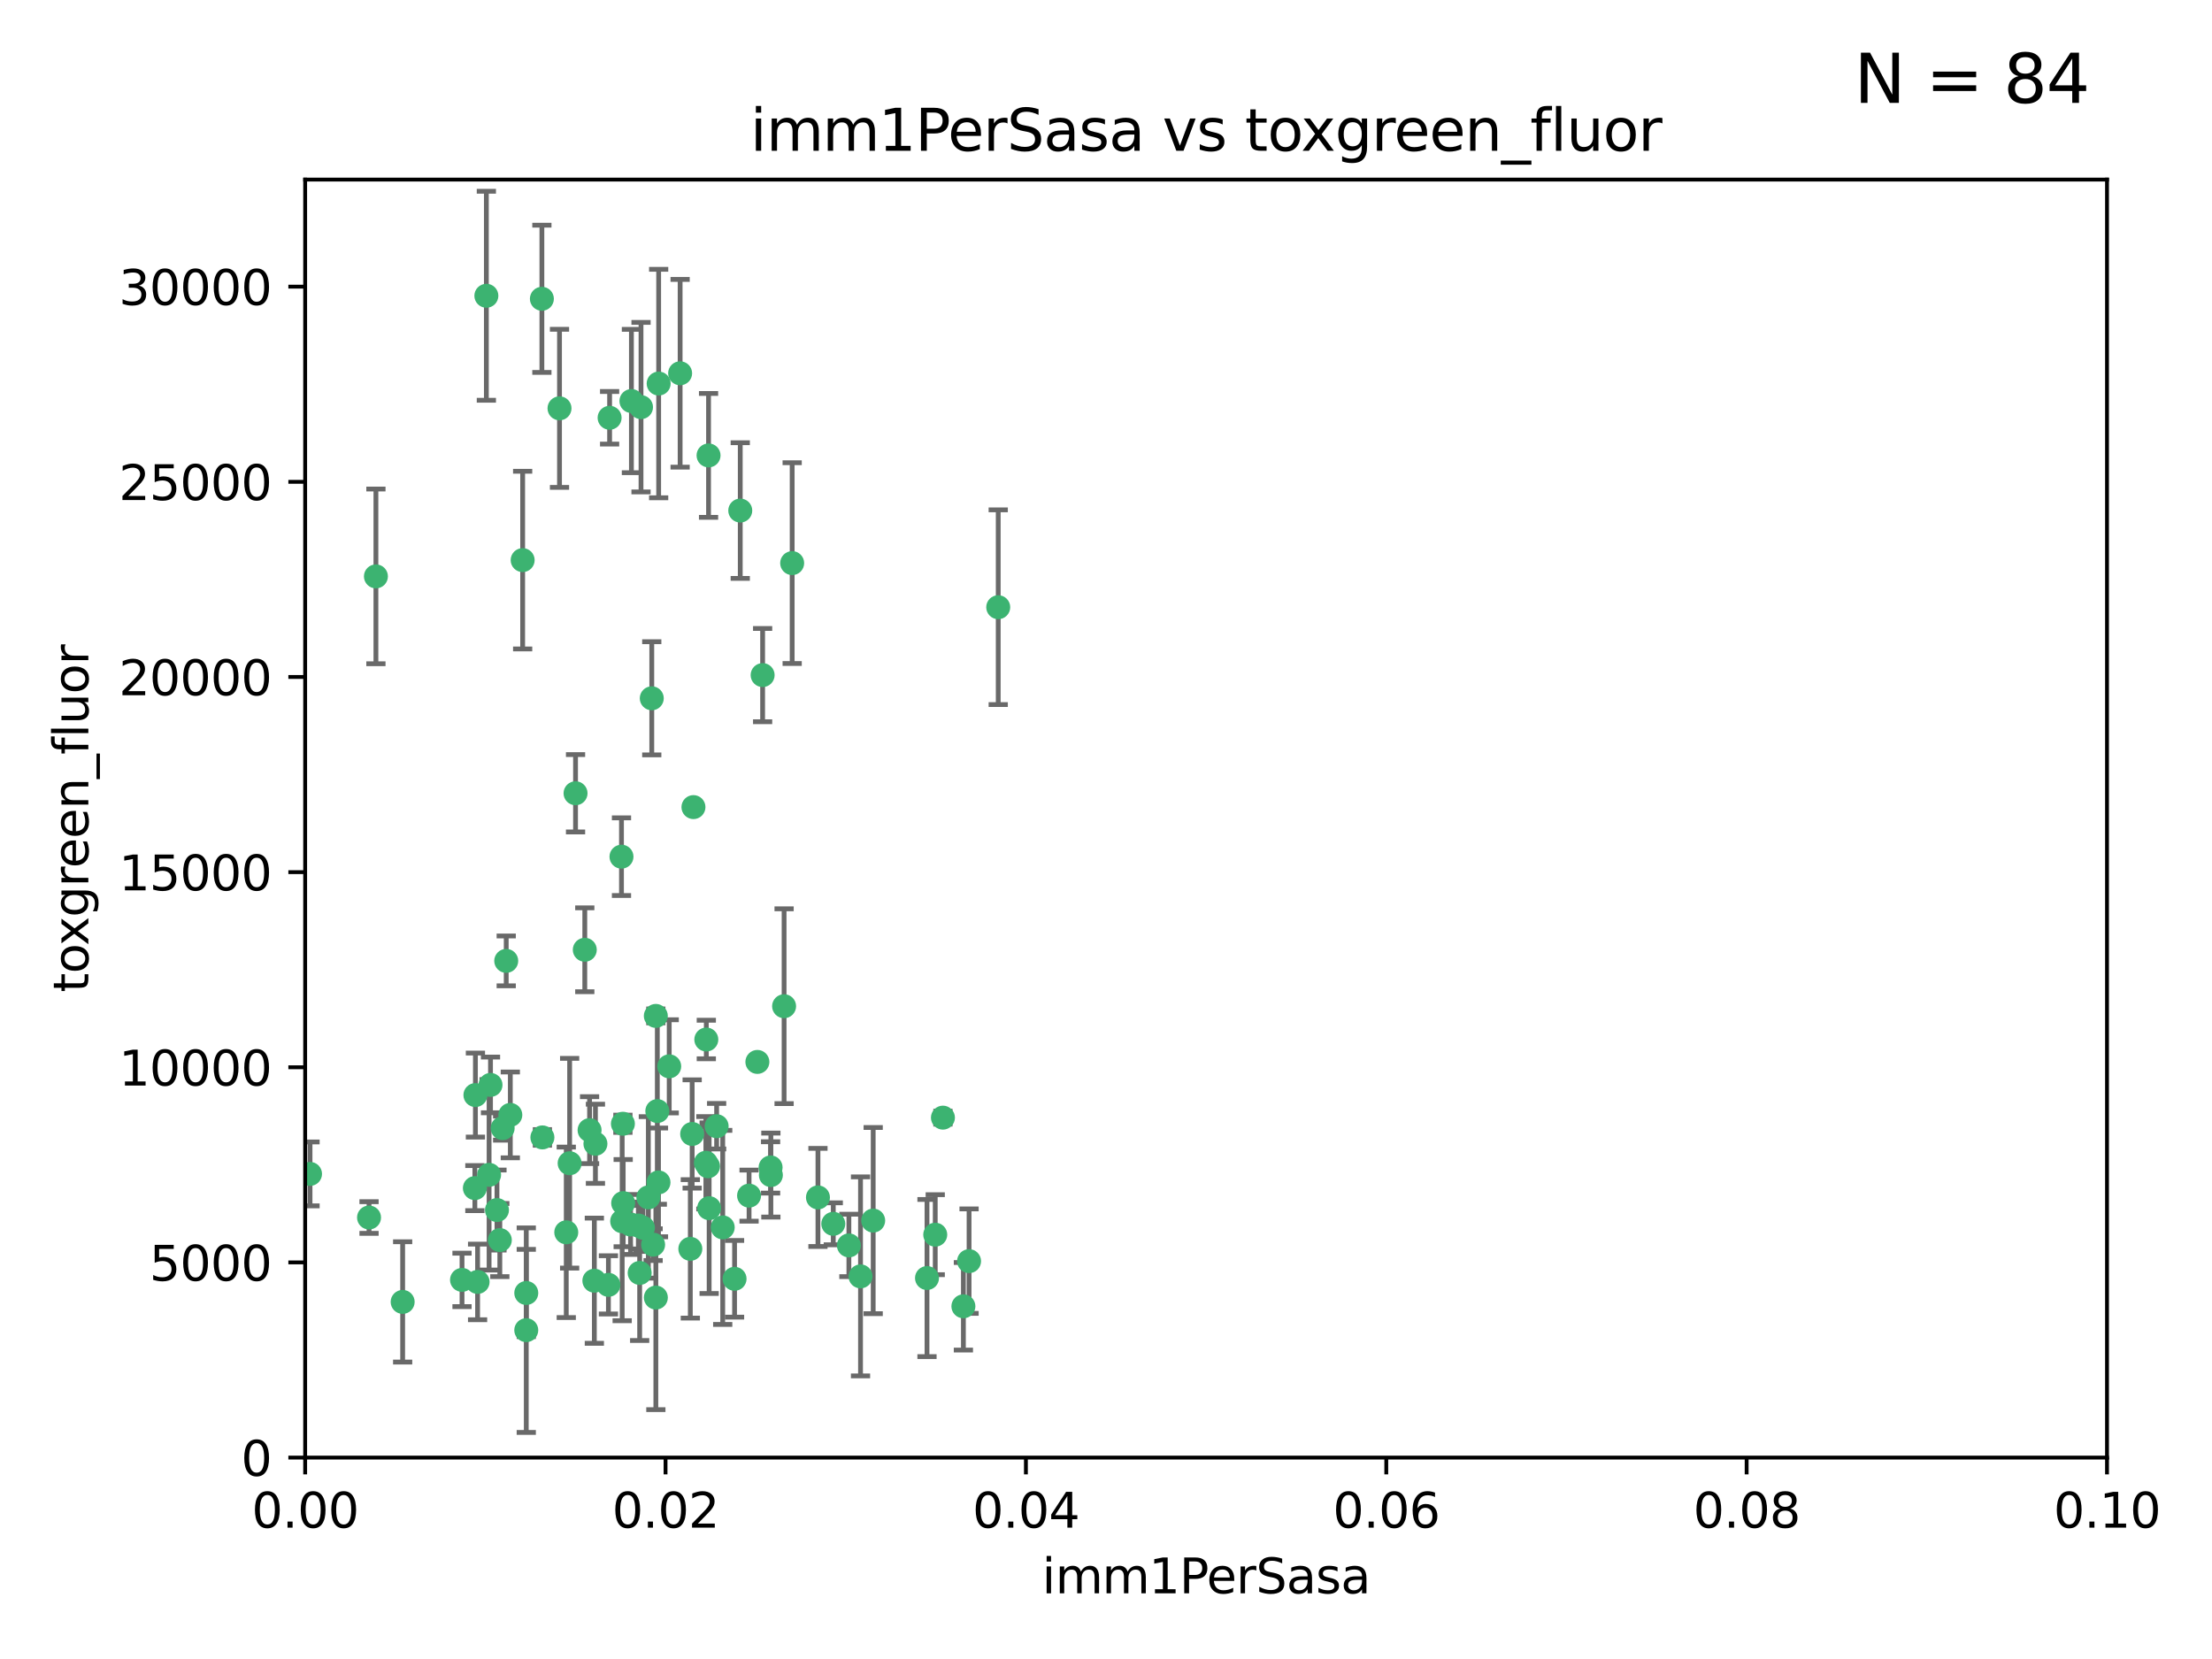 <?xml version="1.0" encoding="utf-8" standalone="no"?>
<!DOCTYPE svg PUBLIC "-//W3C//DTD SVG 1.1//EN"
  "http://www.w3.org/Graphics/SVG/1.1/DTD/svg11.dtd">
<svg xmlns:xlink="http://www.w3.org/1999/xlink" width="460.8pt" height="345.6pt" viewBox="0 0 460.8 345.6" xmlns="http://www.w3.org/2000/svg" version="1.1">
 <defs>
  <style type="text/css">*{stroke-linejoin: round; stroke-linecap: butt}</style>
 </defs>
 <g id="figure_1">
  <g id="patch_1">
   <path d="M 0 345.6 
L 460.8 345.6 
L 460.8 0 
L 0 0 
z
" style="fill: #ffffff"/>
  </g>
  <g id="axes_1">
   <g id="patch_2">
    <path d="M 63.571 303.64 
L 438.93 303.64 
L 438.93 37.411 
L 63.571 37.411 
z
" style="fill: #ffffff"/>
   </g>
   <g id="PathCollection_1">
    <defs>
     <path id="mb6ff0c2f2a" d="M 0 1.118 
C 0.297 1.118 0.581 1 0.791 0.791 
C 1 0.581 1.118 0.297 1.118 0 
C 1.118 -0.297 1 -0.581 0.791 -0.791 
C 0.581 -1 0.297 -1.118 0 -1.118 
C -0.297 -1.118 -0.581 -1 -0.791 -0.791 
C -1 -0.581 -1.118 -0.297 -1.118 0 
C -1.118 0.297 -1 0.581 -0.791 0.791 
C -0.581 1 -0.297 1.118 0 1.118 
z
" style="stroke: #3cb371"/>
    </defs>
    <g clip-path="url(#pa89c570b00)">
     <use xlink:href="#mb6ff0c2f2a" x="101.319" y="61.614" style="fill: #3cb371; stroke: #3cb371"/>
     <use xlink:href="#mb6ff0c2f2a" x="154.209" y="106.358" style="fill: #3cb371; stroke: #3cb371"/>
     <use xlink:href="#mb6ff0c2f2a" x="116.556" y="85.062" style="fill: #3cb371; stroke: #3cb371"/>
     <use xlink:href="#mb6ff0c2f2a" x="137.211" y="79.9" style="fill: #3cb371; stroke: #3cb371"/>
     <use xlink:href="#mb6ff0c2f2a" x="126.993" y="87.031" style="fill: #3cb371; stroke: #3cb371"/>
     <use xlink:href="#mb6ff0c2f2a" x="135.776" y="145.468" style="fill: #3cb371; stroke: #3cb371"/>
     <use xlink:href="#mb6ff0c2f2a" x="108.878" y="116.682" style="fill: #3cb371; stroke: #3cb371"/>
     <use xlink:href="#mb6ff0c2f2a" x="165.022" y="117.306" style="fill: #3cb371; stroke: #3cb371"/>
     <use xlink:href="#mb6ff0c2f2a" x="112.885" y="62.244" style="fill: #3cb371; stroke: #3cb371"/>
     <use xlink:href="#mb6ff0c2f2a" x="176.838" y="259.442" style="fill: #3cb371; stroke: #3cb371"/>
     <use xlink:href="#mb6ff0c2f2a" x="105.456" y="200.168" style="fill: #3cb371; stroke: #3cb371"/>
     <use xlink:href="#mb6ff0c2f2a" x="147.604" y="94.872" style="fill: #3cb371; stroke: #3cb371"/>
     <use xlink:href="#mb6ff0c2f2a" x="158.869" y="140.634" style="fill: #3cb371; stroke: #3cb371"/>
     <use xlink:href="#mb6ff0c2f2a" x="78.311" y="120.071" style="fill: #3cb371; stroke: #3cb371"/>
     <use xlink:href="#mb6ff0c2f2a" x="141.682" y="77.763" style="fill: #3cb371; stroke: #3cb371"/>
     <use xlink:href="#mb6ff0c2f2a" x="119.896" y="165.251" style="fill: #3cb371; stroke: #3cb371"/>
     <use xlink:href="#mb6ff0c2f2a" x="133.537" y="84.817" style="fill: #3cb371; stroke: #3cb371"/>
     <use xlink:href="#mb6ff0c2f2a" x="131.536" y="83.54" style="fill: #3cb371; stroke: #3cb371"/>
     <use xlink:href="#mb6ff0c2f2a" x="104.711" y="235.012" style="fill: #3cb371; stroke: #3cb371"/>
     <use xlink:href="#mb6ff0c2f2a" x="118.666" y="242.324" style="fill: #3cb371; stroke: #3cb371"/>
     <use xlink:href="#mb6ff0c2f2a" x="102.182" y="226.007" style="fill: #3cb371; stroke: #3cb371"/>
     <use xlink:href="#mb6ff0c2f2a" x="121.822" y="197.854" style="fill: #3cb371; stroke: #3cb371"/>
     <use xlink:href="#mb6ff0c2f2a" x="136.62" y="211.632" style="fill: #3cb371; stroke: #3cb371"/>
     <use xlink:href="#mb6ff0c2f2a" x="129.819" y="250.635" style="fill: #3cb371; stroke: #3cb371"/>
     <use xlink:href="#mb6ff0c2f2a" x="129.466" y="178.461" style="fill: #3cb371; stroke: #3cb371"/>
     <use xlink:href="#mb6ff0c2f2a" x="139.409" y="222.137" style="fill: #3cb371; stroke: #3cb371"/>
     <use xlink:href="#mb6ff0c2f2a" x="207.949" y="126.494" style="fill: #3cb371; stroke: #3cb371"/>
     <use xlink:href="#mb6ff0c2f2a" x="83.881" y="271.21" style="fill: #3cb371; stroke: #3cb371"/>
     <use xlink:href="#mb6ff0c2f2a" x="137.175" y="246.318" style="fill: #3cb371; stroke: #3cb371"/>
     <use xlink:href="#mb6ff0c2f2a" x="126.744" y="267.658" style="fill: #3cb371; stroke: #3cb371"/>
     <use xlink:href="#mb6ff0c2f2a" x="124.039" y="238.271" style="fill: #3cb371; stroke: #3cb371"/>
     <use xlink:href="#mb6ff0c2f2a" x="153.022" y="266.399" style="fill: #3cb371; stroke: #3cb371"/>
     <use xlink:href="#mb6ff0c2f2a" x="149.287" y="234.61" style="fill: #3cb371; stroke: #3cb371"/>
     <use xlink:href="#mb6ff0c2f2a" x="76.878" y="253.631" style="fill: #3cb371; stroke: #3cb371"/>
     <use xlink:href="#mb6ff0c2f2a" x="106.309" y="232.256" style="fill: #3cb371; stroke: #3cb371"/>
     <use xlink:href="#mb6ff0c2f2a" x="160.527" y="243.195" style="fill: #3cb371; stroke: #3cb371"/>
     <use xlink:href="#mb6ff0c2f2a" x="47.979" y="261.328" style="fill: #3cb371; stroke: #3cb371"/>
     <use xlink:href="#mb6ff0c2f2a" x="144.459" y="168.134" style="fill: #3cb371; stroke: #3cb371"/>
     <use xlink:href="#mb6ff0c2f2a" x="150.555" y="255.69" style="fill: #3cb371; stroke: #3cb371"/>
     <use xlink:href="#mb6ff0c2f2a" x="131.356" y="255.08" style="fill: #3cb371; stroke: #3cb371"/>
     <use xlink:href="#mb6ff0c2f2a" x="143.807" y="260.159" style="fill: #3cb371; stroke: #3cb371"/>
     <use xlink:href="#mb6ff0c2f2a" x="157.777" y="221.217" style="fill: #3cb371; stroke: #3cb371"/>
     <use xlink:href="#mb6ff0c2f2a" x="179.263" y="265.894" style="fill: #3cb371; stroke: #3cb371"/>
     <use xlink:href="#mb6ff0c2f2a" x="51.464" y="239.862" style="fill: #3cb371; stroke: #3cb371"/>
     <use xlink:href="#mb6ff0c2f2a" x="96.246" y="266.625" style="fill: #3cb371; stroke: #3cb371"/>
     <use xlink:href="#mb6ff0c2f2a" x="56.296" y="248.797" style="fill: #3cb371; stroke: #3cb371"/>
     <use xlink:href="#mb6ff0c2f2a" x="147.728" y="251.686" style="fill: #3cb371; stroke: #3cb371"/>
     <use xlink:href="#mb6ff0c2f2a" x="64.585" y="244.545" style="fill: #3cb371; stroke: #3cb371"/>
     <use xlink:href="#mb6ff0c2f2a" x="123.815" y="266.793" style="fill: #3cb371; stroke: #3cb371"/>
     <use xlink:href="#mb6ff0c2f2a" x="98.924" y="247.505" style="fill: #3cb371; stroke: #3cb371"/>
     <use xlink:href="#mb6ff0c2f2a" x="144.189" y="236.229" style="fill: #3cb371; stroke: #3cb371"/>
     <use xlink:href="#mb6ff0c2f2a" x="136.056" y="259.283" style="fill: #3cb371; stroke: #3cb371"/>
     <use xlink:href="#mb6ff0c2f2a" x="104.123" y="258.329" style="fill: #3cb371; stroke: #3cb371"/>
     <use xlink:href="#mb6ff0c2f2a" x="117.963" y="256.714" style="fill: #3cb371; stroke: #3cb371"/>
     <use xlink:href="#mb6ff0c2f2a" x="133.94" y="255.773" style="fill: #3cb371; stroke: #3cb371"/>
     <use xlink:href="#mb6ff0c2f2a" x="133.255" y="265.178" style="fill: #3cb371; stroke: #3cb371"/>
     <use xlink:href="#mb6ff0c2f2a" x="112.991" y="236.943" style="fill: #3cb371; stroke: #3cb371"/>
     <use xlink:href="#mb6ff0c2f2a" x="99.038" y="228.123" style="fill: #3cb371; stroke: #3cb371"/>
     <use xlink:href="#mb6ff0c2f2a" x="101.887" y="244.739" style="fill: #3cb371; stroke: #3cb371"/>
     <use xlink:href="#mb6ff0c2f2a" x="109.631" y="277.098" style="fill: #3cb371; stroke: #3cb371"/>
     <use xlink:href="#mb6ff0c2f2a" x="181.901" y="254.269" style="fill: #3cb371; stroke: #3cb371"/>
     <use xlink:href="#mb6ff0c2f2a" x="132.984" y="255.298" style="fill: #3cb371; stroke: #3cb371"/>
     <use xlink:href="#mb6ff0c2f2a" x="147.137" y="216.55" style="fill: #3cb371; stroke: #3cb371"/>
     <use xlink:href="#mb6ff0c2f2a" x="129.761" y="234.099" style="fill: #3cb371; stroke: #3cb371"/>
     <use xlink:href="#mb6ff0c2f2a" x="103.527" y="252.073" style="fill: #3cb371; stroke: #3cb371"/>
     <use xlink:href="#mb6ff0c2f2a" x="99.49" y="267.05" style="fill: #3cb371; stroke: #3cb371"/>
     <use xlink:href="#mb6ff0c2f2a" x="136.932" y="231.454" style="fill: #3cb371; stroke: #3cb371"/>
     <use xlink:href="#mb6ff0c2f2a" x="122.819" y="235.431" style="fill: #3cb371; stroke: #3cb371"/>
     <use xlink:href="#mb6ff0c2f2a" x="194.827" y="257.206" style="fill: #3cb371; stroke: #3cb371"/>
     <use xlink:href="#mb6ff0c2f2a" x="135.063" y="249.438" style="fill: #3cb371; stroke: #3cb371"/>
     <use xlink:href="#mb6ff0c2f2a" x="201.874" y="262.719" style="fill: #3cb371; stroke: #3cb371"/>
     <use xlink:href="#mb6ff0c2f2a" x="109.633" y="269.353" style="fill: #3cb371; stroke: #3cb371"/>
     <use xlink:href="#mb6ff0c2f2a" x="136.627" y="270.307" style="fill: #3cb371; stroke: #3cb371"/>
     <use xlink:href="#mb6ff0c2f2a" x="156.045" y="249.072" style="fill: #3cb371; stroke: #3cb371"/>
     <use xlink:href="#mb6ff0c2f2a" x="129.61" y="254.408" style="fill: #3cb371; stroke: #3cb371"/>
     <use xlink:href="#mb6ff0c2f2a" x="193.111" y="266.237" style="fill: #3cb371; stroke: #3cb371"/>
     <use xlink:href="#mb6ff0c2f2a" x="173.588" y="254.943" style="fill: #3cb371; stroke: #3cb371"/>
     <use xlink:href="#mb6ff0c2f2a" x="147.498" y="242.954" style="fill: #3cb371; stroke: #3cb371"/>
     <use xlink:href="#mb6ff0c2f2a" x="163.341" y="209.613" style="fill: #3cb371; stroke: #3cb371"/>
     <use xlink:href="#mb6ff0c2f2a" x="160.587" y="244.789" style="fill: #3cb371; stroke: #3cb371"/>
     <use xlink:href="#mb6ff0c2f2a" x="147.046" y="242.227" style="fill: #3cb371; stroke: #3cb371"/>
     <use xlink:href="#mb6ff0c2f2a" x="196.43" y="232.825" style="fill: #3cb371; stroke: #3cb371"/>
     <use xlink:href="#mb6ff0c2f2a" x="200.693" y="272.126" style="fill: #3cb371; stroke: #3cb371"/>
     <use xlink:href="#mb6ff0c2f2a" x="170.395" y="249.444" style="fill: #3cb371; stroke: #3cb371"/>
    </g>
   </g>
   <g id="matplotlib.axis_1">
    <g id="xtick_1">
     <g id="line2d_1">
      <defs>
       <path id="mbd41c037df" d="M 0 0 
L 0 3.5 
" style="stroke: #000000; stroke-width: 0.8"/>
      </defs>
      <g>
       <use xlink:href="#mbd41c037df" x="63.571" y="303.64" style="stroke: #000000; stroke-width: 0.8"/>
      </g>
     </g>
     <g id="text_1">
      <!-- 0.00 -->
      <g transform="translate(52.438 318.238)scale(0.1 -0.1)">
       <defs>
        <path id="DejaVuSans-30" d="M 2034 4250 
Q 1547 4250 1301 3770 
Q 1056 3291 1056 2328 
Q 1056 1369 1301 889 
Q 1547 409 2034 409 
Q 2525 409 2770 889 
Q 3016 1369 3016 2328 
Q 3016 3291 2770 3770 
Q 2525 4250 2034 4250 
z
M 2034 4750 
Q 2819 4750 3233 4129 
Q 3647 3509 3647 2328 
Q 3647 1150 3233 529 
Q 2819 -91 2034 -91 
Q 1250 -91 836 529 
Q 422 1150 422 2328 
Q 422 3509 836 4129 
Q 1250 4750 2034 4750 
z
" transform="scale(0.016)"/>
        <path id="DejaVuSans-2e" d="M 684 794 
L 1344 794 
L 1344 0 
L 684 0 
L 684 794 
z
" transform="scale(0.016)"/>
       </defs>
       <use xlink:href="#DejaVuSans-30"/>
       <use xlink:href="#DejaVuSans-2e" x="63.623"/>
       <use xlink:href="#DejaVuSans-30" x="95.41"/>
       <use xlink:href="#DejaVuSans-30" x="159.033"/>
      </g>
     </g>
    </g>
    <g id="xtick_2">
     <g id="line2d_2">
      <g>
       <use xlink:href="#mbd41c037df" x="138.643" y="303.64" style="stroke: #000000; stroke-width: 0.8"/>
      </g>
     </g>
     <g id="text_2">
      <!-- 0.02 -->
      <g transform="translate(127.51 318.238)scale(0.1 -0.1)">
       <defs>
        <path id="DejaVuSans-32" d="M 1228 531 
L 3431 531 
L 3431 0 
L 469 0 
L 469 531 
Q 828 903 1448 1529 
Q 2069 2156 2228 2338 
Q 2531 2678 2651 2914 
Q 2772 3150 2772 3378 
Q 2772 3750 2511 3984 
Q 2250 4219 1831 4219 
Q 1534 4219 1204 4116 
Q 875 4013 500 3803 
L 500 4441 
Q 881 4594 1212 4672 
Q 1544 4750 1819 4750 
Q 2544 4750 2975 4387 
Q 3406 4025 3406 3419 
Q 3406 3131 3298 2873 
Q 3191 2616 2906 2266 
Q 2828 2175 2409 1742 
Q 1991 1309 1228 531 
z
" transform="scale(0.016)"/>
       </defs>
       <use xlink:href="#DejaVuSans-30"/>
       <use xlink:href="#DejaVuSans-2e" x="63.623"/>
       <use xlink:href="#DejaVuSans-30" x="95.41"/>
       <use xlink:href="#DejaVuSans-32" x="159.033"/>
      </g>
     </g>
    </g>
    <g id="xtick_3">
     <g id="line2d_3">
      <g>
       <use xlink:href="#mbd41c037df" x="213.715" y="303.64" style="stroke: #000000; stroke-width: 0.8"/>
      </g>
     </g>
     <g id="text_3">
      <!-- 0.04 -->
      <g transform="translate(202.582 318.238)scale(0.1 -0.1)">
       <defs>
        <path id="DejaVuSans-34" d="M 2419 4116 
L 825 1625 
L 2419 1625 
L 2419 4116 
z
M 2253 4666 
L 3047 4666 
L 3047 1625 
L 3713 1625 
L 3713 1100 
L 3047 1100 
L 3047 0 
L 2419 0 
L 2419 1100 
L 313 1100 
L 313 1709 
L 2253 4666 
z
" transform="scale(0.016)"/>
       </defs>
       <use xlink:href="#DejaVuSans-30"/>
       <use xlink:href="#DejaVuSans-2e" x="63.623"/>
       <use xlink:href="#DejaVuSans-30" x="95.41"/>
       <use xlink:href="#DejaVuSans-34" x="159.033"/>
      </g>
     </g>
    </g>
    <g id="xtick_4">
     <g id="line2d_4">
      <g>
       <use xlink:href="#mbd41c037df" x="288.786" y="303.64" style="stroke: #000000; stroke-width: 0.8"/>
      </g>
     </g>
     <g id="text_4">
      <!-- 0.06 -->
      <g transform="translate(277.654 318.238)scale(0.1 -0.1)">
       <defs>
        <path id="DejaVuSans-36" d="M 2113 2584 
Q 1688 2584 1439 2293 
Q 1191 2003 1191 1497 
Q 1191 994 1439 701 
Q 1688 409 2113 409 
Q 2538 409 2786 701 
Q 3034 994 3034 1497 
Q 3034 2003 2786 2293 
Q 2538 2584 2113 2584 
z
M 3366 4563 
L 3366 3988 
Q 3128 4100 2886 4159 
Q 2644 4219 2406 4219 
Q 1781 4219 1451 3797 
Q 1122 3375 1075 2522 
Q 1259 2794 1537 2939 
Q 1816 3084 2150 3084 
Q 2853 3084 3261 2657 
Q 3669 2231 3669 1497 
Q 3669 778 3244 343 
Q 2819 -91 2113 -91 
Q 1303 -91 875 529 
Q 447 1150 447 2328 
Q 447 3434 972 4092 
Q 1497 4750 2381 4750 
Q 2619 4750 2861 4703 
Q 3103 4656 3366 4563 
z
" transform="scale(0.016)"/>
       </defs>
       <use xlink:href="#DejaVuSans-30"/>
       <use xlink:href="#DejaVuSans-2e" x="63.623"/>
       <use xlink:href="#DejaVuSans-30" x="95.41"/>
       <use xlink:href="#DejaVuSans-36" x="159.033"/>
      </g>
     </g>
    </g>
    <g id="xtick_5">
     <g id="line2d_5">
      <g>
       <use xlink:href="#mbd41c037df" x="363.858" y="303.64" style="stroke: #000000; stroke-width: 0.8"/>
      </g>
     </g>
     <g id="text_5">
      <!-- 0.08 -->
      <g transform="translate(352.725 318.238)scale(0.1 -0.1)">
       <defs>
        <path id="DejaVuSans-38" d="M 2034 2216 
Q 1584 2216 1326 1975 
Q 1069 1734 1069 1313 
Q 1069 891 1326 650 
Q 1584 409 2034 409 
Q 2484 409 2743 651 
Q 3003 894 3003 1313 
Q 3003 1734 2745 1975 
Q 2488 2216 2034 2216 
z
M 1403 2484 
Q 997 2584 770 2862 
Q 544 3141 544 3541 
Q 544 4100 942 4425 
Q 1341 4750 2034 4750 
Q 2731 4750 3128 4425 
Q 3525 4100 3525 3541 
Q 3525 3141 3298 2862 
Q 3072 2584 2669 2484 
Q 3125 2378 3379 2068 
Q 3634 1759 3634 1313 
Q 3634 634 3220 271 
Q 2806 -91 2034 -91 
Q 1263 -91 848 271 
Q 434 634 434 1313 
Q 434 1759 690 2068 
Q 947 2378 1403 2484 
z
M 1172 3481 
Q 1172 3119 1398 2916 
Q 1625 2713 2034 2713 
Q 2441 2713 2670 2916 
Q 2900 3119 2900 3481 
Q 2900 3844 2670 4047 
Q 2441 4250 2034 4250 
Q 1625 4250 1398 4047 
Q 1172 3844 1172 3481 
z
" transform="scale(0.016)"/>
       </defs>
       <use xlink:href="#DejaVuSans-30"/>
       <use xlink:href="#DejaVuSans-2e" x="63.623"/>
       <use xlink:href="#DejaVuSans-30" x="95.41"/>
       <use xlink:href="#DejaVuSans-38" x="159.033"/>
      </g>
     </g>
    </g>
    <g id="xtick_6">
     <g id="line2d_6">
      <g>
       <use xlink:href="#mbd41c037df" x="438.93" y="303.64" style="stroke: #000000; stroke-width: 0.8"/>
      </g>
     </g>
     <g id="text_6">
      <!-- 0.10 -->
      <g transform="translate(427.797 318.238)scale(0.1 -0.1)">
       <defs>
        <path id="DejaVuSans-31" d="M 794 531 
L 1825 531 
L 1825 4091 
L 703 3866 
L 703 4441 
L 1819 4666 
L 2450 4666 
L 2450 531 
L 3481 531 
L 3481 0 
L 794 0 
L 794 531 
z
" transform="scale(0.016)"/>
       </defs>
       <use xlink:href="#DejaVuSans-30"/>
       <use xlink:href="#DejaVuSans-2e" x="63.623"/>
       <use xlink:href="#DejaVuSans-31" x="95.41"/>
       <use xlink:href="#DejaVuSans-30" x="159.033"/>
      </g>
     </g>
    </g>
    <g id="text_7">
     <!-- imm1PerSasa -->
     <g transform="translate(217.067 331.917)scale(0.1 -0.1)">
      <defs>
       <path id="DejaVuSans-69" d="M 603 3500 
L 1178 3500 
L 1178 0 
L 603 0 
L 603 3500 
z
M 603 4863 
L 1178 4863 
L 1178 4134 
L 603 4134 
L 603 4863 
z
" transform="scale(0.016)"/>
       <path id="DejaVuSans-6d" d="M 3328 2828 
Q 3544 3216 3844 3400 
Q 4144 3584 4550 3584 
Q 5097 3584 5394 3201 
Q 5691 2819 5691 2113 
L 5691 0 
L 5113 0 
L 5113 2094 
Q 5113 2597 4934 2840 
Q 4756 3084 4391 3084 
Q 3944 3084 3684 2787 
Q 3425 2491 3425 1978 
L 3425 0 
L 2847 0 
L 2847 2094 
Q 2847 2600 2669 2842 
Q 2491 3084 2119 3084 
Q 1678 3084 1418 2786 
Q 1159 2488 1159 1978 
L 1159 0 
L 581 0 
L 581 3500 
L 1159 3500 
L 1159 2956 
Q 1356 3278 1631 3431 
Q 1906 3584 2284 3584 
Q 2666 3584 2933 3390 
Q 3200 3197 3328 2828 
z
" transform="scale(0.016)"/>
       <path id="DejaVuSans-50" d="M 1259 4147 
L 1259 2394 
L 2053 2394 
Q 2494 2394 2734 2622 
Q 2975 2850 2975 3272 
Q 2975 3691 2734 3919 
Q 2494 4147 2053 4147 
L 1259 4147 
z
M 628 4666 
L 2053 4666 
Q 2838 4666 3239 4311 
Q 3641 3956 3641 3272 
Q 3641 2581 3239 2228 
Q 2838 1875 2053 1875 
L 1259 1875 
L 1259 0 
L 628 0 
L 628 4666 
z
" transform="scale(0.016)"/>
       <path id="DejaVuSans-65" d="M 3597 1894 
L 3597 1613 
L 953 1613 
Q 991 1019 1311 708 
Q 1631 397 2203 397 
Q 2534 397 2845 478 
Q 3156 559 3463 722 
L 3463 178 
Q 3153 47 2828 -22 
Q 2503 -91 2169 -91 
Q 1331 -91 842 396 
Q 353 884 353 1716 
Q 353 2575 817 3079 
Q 1281 3584 2069 3584 
Q 2775 3584 3186 3129 
Q 3597 2675 3597 1894 
z
M 3022 2063 
Q 3016 2534 2758 2815 
Q 2500 3097 2075 3097 
Q 1594 3097 1305 2825 
Q 1016 2553 972 2059 
L 3022 2063 
z
" transform="scale(0.016)"/>
       <path id="DejaVuSans-72" d="M 2631 2963 
Q 2534 3019 2420 3045 
Q 2306 3072 2169 3072 
Q 1681 3072 1420 2755 
Q 1159 2438 1159 1844 
L 1159 0 
L 581 0 
L 581 3500 
L 1159 3500 
L 1159 2956 
Q 1341 3275 1631 3429 
Q 1922 3584 2338 3584 
Q 2397 3584 2469 3576 
Q 2541 3569 2628 3553 
L 2631 2963 
z
" transform="scale(0.016)"/>
       <path id="DejaVuSans-53" d="M 3425 4513 
L 3425 3897 
Q 3066 4069 2747 4153 
Q 2428 4238 2131 4238 
Q 1616 4238 1336 4038 
Q 1056 3838 1056 3469 
Q 1056 3159 1242 3001 
Q 1428 2844 1947 2747 
L 2328 2669 
Q 3034 2534 3370 2195 
Q 3706 1856 3706 1288 
Q 3706 609 3251 259 
Q 2797 -91 1919 -91 
Q 1588 -91 1214 -16 
Q 841 59 441 206 
L 441 856 
Q 825 641 1194 531 
Q 1563 422 1919 422 
Q 2459 422 2753 634 
Q 3047 847 3047 1241 
Q 3047 1584 2836 1778 
Q 2625 1972 2144 2069 
L 1759 2144 
Q 1053 2284 737 2584 
Q 422 2884 422 3419 
Q 422 4038 858 4394 
Q 1294 4750 2059 4750 
Q 2388 4750 2728 4690 
Q 3069 4631 3425 4513 
z
" transform="scale(0.016)"/>
       <path id="DejaVuSans-61" d="M 2194 1759 
Q 1497 1759 1228 1600 
Q 959 1441 959 1056 
Q 959 750 1161 570 
Q 1363 391 1709 391 
Q 2188 391 2477 730 
Q 2766 1069 2766 1631 
L 2766 1759 
L 2194 1759 
z
M 3341 1997 
L 3341 0 
L 2766 0 
L 2766 531 
Q 2569 213 2275 61 
Q 1981 -91 1556 -91 
Q 1019 -91 701 211 
Q 384 513 384 1019 
Q 384 1609 779 1909 
Q 1175 2209 1959 2209 
L 2766 2209 
L 2766 2266 
Q 2766 2663 2505 2880 
Q 2244 3097 1772 3097 
Q 1472 3097 1187 3025 
Q 903 2953 641 2809 
L 641 3341 
Q 956 3463 1253 3523 
Q 1550 3584 1831 3584 
Q 2591 3584 2966 3190 
Q 3341 2797 3341 1997 
z
" transform="scale(0.016)"/>
       <path id="DejaVuSans-73" d="M 2834 3397 
L 2834 2853 
Q 2591 2978 2328 3040 
Q 2066 3103 1784 3103 
Q 1356 3103 1142 2972 
Q 928 2841 928 2578 
Q 928 2378 1081 2264 
Q 1234 2150 1697 2047 
L 1894 2003 
Q 2506 1872 2764 1633 
Q 3022 1394 3022 966 
Q 3022 478 2636 193 
Q 2250 -91 1575 -91 
Q 1294 -91 989 -36 
Q 684 19 347 128 
L 347 722 
Q 666 556 975 473 
Q 1284 391 1588 391 
Q 1994 391 2212 530 
Q 2431 669 2431 922 
Q 2431 1156 2273 1281 
Q 2116 1406 1581 1522 
L 1381 1569 
Q 847 1681 609 1914 
Q 372 2147 372 2553 
Q 372 3047 722 3315 
Q 1072 3584 1716 3584 
Q 2034 3584 2315 3537 
Q 2597 3491 2834 3397 
z
" transform="scale(0.016)"/>
      </defs>
      <use xlink:href="#DejaVuSans-69"/>
      <use xlink:href="#DejaVuSans-6d" x="27.783"/>
      <use xlink:href="#DejaVuSans-6d" x="125.195"/>
      <use xlink:href="#DejaVuSans-31" x="222.607"/>
      <use xlink:href="#DejaVuSans-50" x="286.23"/>
      <use xlink:href="#DejaVuSans-65" x="342.908"/>
      <use xlink:href="#DejaVuSans-72" x="404.432"/>
      <use xlink:href="#DejaVuSans-53" x="445.545"/>
      <use xlink:href="#DejaVuSans-61" x="509.021"/>
      <use xlink:href="#DejaVuSans-73" x="570.301"/>
      <use xlink:href="#DejaVuSans-61" x="622.4"/>
     </g>
    </g>
   </g>
   <g id="matplotlib.axis_2">
    <g id="ytick_1">
     <g id="line2d_7">
      <defs>
       <path id="m2507b92a8f" d="M 0 0 
L -3.5 0 
" style="stroke: #000000; stroke-width: 0.8"/>
      </defs>
      <g>
       <use xlink:href="#m2507b92a8f" x="63.571" y="303.64" style="stroke: #000000; stroke-width: 0.8"/>
      </g>
     </g>
     <g id="text_8">
      <!-- 0 -->
      <g transform="translate(50.209 307.439)scale(0.1 -0.1)">
       <use xlink:href="#DejaVuSans-30"/>
      </g>
     </g>
    </g>
    <g id="ytick_2">
     <g id="line2d_8">
      <g>
       <use xlink:href="#m2507b92a8f" x="63.571" y="262.986" style="stroke: #000000; stroke-width: 0.8"/>
      </g>
     </g>
     <g id="text_9">
      <!-- 5000 -->
      <g transform="translate(31.121 266.786)scale(0.1 -0.1)">
       <defs>
        <path id="DejaVuSans-35" d="M 691 4666 
L 3169 4666 
L 3169 4134 
L 1269 4134 
L 1269 2991 
Q 1406 3038 1543 3061 
Q 1681 3084 1819 3084 
Q 2600 3084 3056 2656 
Q 3513 2228 3513 1497 
Q 3513 744 3044 326 
Q 2575 -91 1722 -91 
Q 1428 -91 1123 -41 
Q 819 9 494 109 
L 494 744 
Q 775 591 1075 516 
Q 1375 441 1709 441 
Q 2250 441 2565 725 
Q 2881 1009 2881 1497 
Q 2881 1984 2565 2268 
Q 2250 2553 1709 2553 
Q 1456 2553 1204 2497 
Q 953 2441 691 2322 
L 691 4666 
z
" transform="scale(0.016)"/>
       </defs>
       <use xlink:href="#DejaVuSans-35"/>
       <use xlink:href="#DejaVuSans-30" x="63.623"/>
       <use xlink:href="#DejaVuSans-30" x="127.246"/>
       <use xlink:href="#DejaVuSans-30" x="190.869"/>
      </g>
     </g>
    </g>
    <g id="ytick_3">
     <g id="line2d_9">
      <g>
       <use xlink:href="#m2507b92a8f" x="63.571" y="222.333" style="stroke: #000000; stroke-width: 0.8"/>
      </g>
     </g>
     <g id="text_10">
      <!-- 10000 -->
      <g transform="translate(24.759 226.132)scale(0.1 -0.1)">
       <use xlink:href="#DejaVuSans-31"/>
       <use xlink:href="#DejaVuSans-30" x="63.623"/>
       <use xlink:href="#DejaVuSans-30" x="127.246"/>
       <use xlink:href="#DejaVuSans-30" x="190.869"/>
       <use xlink:href="#DejaVuSans-30" x="254.492"/>
      </g>
     </g>
    </g>
    <g id="ytick_4">
     <g id="line2d_10">
      <g>
       <use xlink:href="#m2507b92a8f" x="63.571" y="181.679" style="stroke: #000000; stroke-width: 0.8"/>
      </g>
     </g>
     <g id="text_11">
      <!-- 15000 -->
      <g transform="translate(24.759 185.478)scale(0.1 -0.1)">
       <use xlink:href="#DejaVuSans-31"/>
       <use xlink:href="#DejaVuSans-35" x="63.623"/>
       <use xlink:href="#DejaVuSans-30" x="127.246"/>
       <use xlink:href="#DejaVuSans-30" x="190.869"/>
       <use xlink:href="#DejaVuSans-30" x="254.492"/>
      </g>
     </g>
    </g>
    <g id="ytick_5">
     <g id="line2d_11">
      <g>
       <use xlink:href="#m2507b92a8f" x="63.571" y="141.026" style="stroke: #000000; stroke-width: 0.8"/>
      </g>
     </g>
     <g id="text_12">
      <!-- 20000 -->
      <g transform="translate(24.759 144.825)scale(0.1 -0.1)">
       <use xlink:href="#DejaVuSans-32"/>
       <use xlink:href="#DejaVuSans-30" x="63.623"/>
       <use xlink:href="#DejaVuSans-30" x="127.246"/>
       <use xlink:href="#DejaVuSans-30" x="190.869"/>
       <use xlink:href="#DejaVuSans-30" x="254.492"/>
      </g>
     </g>
    </g>
    <g id="ytick_6">
     <g id="line2d_12">
      <g>
       <use xlink:href="#m2507b92a8f" x="63.571" y="100.372" style="stroke: #000000; stroke-width: 0.8"/>
      </g>
     </g>
     <g id="text_13">
      <!-- 25000 -->
      <g transform="translate(24.759 104.171)scale(0.1 -0.1)">
       <use xlink:href="#DejaVuSans-32"/>
       <use xlink:href="#DejaVuSans-35" x="63.623"/>
       <use xlink:href="#DejaVuSans-30" x="127.246"/>
       <use xlink:href="#DejaVuSans-30" x="190.869"/>
       <use xlink:href="#DejaVuSans-30" x="254.492"/>
      </g>
     </g>
    </g>
    <g id="ytick_7">
     <g id="line2d_13">
      <g>
       <use xlink:href="#m2507b92a8f" x="63.571" y="59.718" style="stroke: #000000; stroke-width: 0.8"/>
      </g>
     </g>
     <g id="text_14">
      <!-- 30000 -->
      <g transform="translate(24.759 63.518)scale(0.1 -0.1)">
       <defs>
        <path id="DejaVuSans-33" d="M 2597 2516 
Q 3050 2419 3304 2112 
Q 3559 1806 3559 1356 
Q 3559 666 3084 287 
Q 2609 -91 1734 -91 
Q 1441 -91 1130 -33 
Q 819 25 488 141 
L 488 750 
Q 750 597 1062 519 
Q 1375 441 1716 441 
Q 2309 441 2620 675 
Q 2931 909 2931 1356 
Q 2931 1769 2642 2001 
Q 2353 2234 1838 2234 
L 1294 2234 
L 1294 2753 
L 1863 2753 
Q 2328 2753 2575 2939 
Q 2822 3125 2822 3475 
Q 2822 3834 2567 4026 
Q 2313 4219 1838 4219 
Q 1578 4219 1281 4162 
Q 984 4106 628 3988 
L 628 4550 
Q 988 4650 1302 4700 
Q 1616 4750 1894 4750 
Q 2613 4750 3031 4423 
Q 3450 4097 3450 3541 
Q 3450 3153 3228 2886 
Q 3006 2619 2597 2516 
z
" transform="scale(0.016)"/>
       </defs>
       <use xlink:href="#DejaVuSans-33"/>
       <use xlink:href="#DejaVuSans-30" x="63.623"/>
       <use xlink:href="#DejaVuSans-30" x="127.246"/>
       <use xlink:href="#DejaVuSans-30" x="190.869"/>
       <use xlink:href="#DejaVuSans-30" x="254.492"/>
      </g>
     </g>
    </g>
    <g id="text_15">
     <!-- toxgreen_fluor -->
     <g transform="translate(18.401 206.72)rotate(-90)scale(0.1 -0.1)">
      <defs>
       <path id="DejaVuSans-74" d="M 1172 4494 
L 1172 3500 
L 2356 3500 
L 2356 3053 
L 1172 3053 
L 1172 1153 
Q 1172 725 1289 603 
Q 1406 481 1766 481 
L 2356 481 
L 2356 0 
L 1766 0 
Q 1100 0 847 248 
Q 594 497 594 1153 
L 594 3053 
L 172 3053 
L 172 3500 
L 594 3500 
L 594 4494 
L 1172 4494 
z
" transform="scale(0.016)"/>
       <path id="DejaVuSans-6f" d="M 1959 3097 
Q 1497 3097 1228 2736 
Q 959 2375 959 1747 
Q 959 1119 1226 758 
Q 1494 397 1959 397 
Q 2419 397 2687 759 
Q 2956 1122 2956 1747 
Q 2956 2369 2687 2733 
Q 2419 3097 1959 3097 
z
M 1959 3584 
Q 2709 3584 3137 3096 
Q 3566 2609 3566 1747 
Q 3566 888 3137 398 
Q 2709 -91 1959 -91 
Q 1206 -91 779 398 
Q 353 888 353 1747 
Q 353 2609 779 3096 
Q 1206 3584 1959 3584 
z
" transform="scale(0.016)"/>
       <path id="DejaVuSans-78" d="M 3513 3500 
L 2247 1797 
L 3578 0 
L 2900 0 
L 1881 1375 
L 863 0 
L 184 0 
L 1544 1831 
L 300 3500 
L 978 3500 
L 1906 2253 
L 2834 3500 
L 3513 3500 
z
" transform="scale(0.016)"/>
       <path id="DejaVuSans-67" d="M 2906 1791 
Q 2906 2416 2648 2759 
Q 2391 3103 1925 3103 
Q 1463 3103 1205 2759 
Q 947 2416 947 1791 
Q 947 1169 1205 825 
Q 1463 481 1925 481 
Q 2391 481 2648 825 
Q 2906 1169 2906 1791 
z
M 3481 434 
Q 3481 -459 3084 -895 
Q 2688 -1331 1869 -1331 
Q 1566 -1331 1297 -1286 
Q 1028 -1241 775 -1147 
L 775 -588 
Q 1028 -725 1275 -790 
Q 1522 -856 1778 -856 
Q 2344 -856 2625 -561 
Q 2906 -266 2906 331 
L 2906 616 
Q 2728 306 2450 153 
Q 2172 0 1784 0 
Q 1141 0 747 490 
Q 353 981 353 1791 
Q 353 2603 747 3093 
Q 1141 3584 1784 3584 
Q 2172 3584 2450 3431 
Q 2728 3278 2906 2969 
L 2906 3500 
L 3481 3500 
L 3481 434 
z
" transform="scale(0.016)"/>
       <path id="DejaVuSans-6e" d="M 3513 2113 
L 3513 0 
L 2938 0 
L 2938 2094 
Q 2938 2591 2744 2837 
Q 2550 3084 2163 3084 
Q 1697 3084 1428 2787 
Q 1159 2491 1159 1978 
L 1159 0 
L 581 0 
L 581 3500 
L 1159 3500 
L 1159 2956 
Q 1366 3272 1645 3428 
Q 1925 3584 2291 3584 
Q 2894 3584 3203 3211 
Q 3513 2838 3513 2113 
z
" transform="scale(0.016)"/>
       <path id="DejaVuSans-5f" d="M 3263 -1063 
L 3263 -1509 
L -63 -1509 
L -63 -1063 
L 3263 -1063 
z
" transform="scale(0.016)"/>
       <path id="DejaVuSans-66" d="M 2375 4863 
L 2375 4384 
L 1825 4384 
Q 1516 4384 1395 4259 
Q 1275 4134 1275 3809 
L 1275 3500 
L 2222 3500 
L 2222 3053 
L 1275 3053 
L 1275 0 
L 697 0 
L 697 3053 
L 147 3053 
L 147 3500 
L 697 3500 
L 697 3744 
Q 697 4328 969 4595 
Q 1241 4863 1831 4863 
L 2375 4863 
z
" transform="scale(0.016)"/>
       <path id="DejaVuSans-6c" d="M 603 4863 
L 1178 4863 
L 1178 0 
L 603 0 
L 603 4863 
z
" transform="scale(0.016)"/>
       <path id="DejaVuSans-75" d="M 544 1381 
L 544 3500 
L 1119 3500 
L 1119 1403 
Q 1119 906 1312 657 
Q 1506 409 1894 409 
Q 2359 409 2629 706 
Q 2900 1003 2900 1516 
L 2900 3500 
L 3475 3500 
L 3475 0 
L 2900 0 
L 2900 538 
Q 2691 219 2414 64 
Q 2138 -91 1772 -91 
Q 1169 -91 856 284 
Q 544 659 544 1381 
z
M 1991 3584 
L 1991 3584 
z
" transform="scale(0.016)"/>
      </defs>
      <use xlink:href="#DejaVuSans-74"/>
      <use xlink:href="#DejaVuSans-6f" x="39.209"/>
      <use xlink:href="#DejaVuSans-78" x="97.266"/>
      <use xlink:href="#DejaVuSans-67" x="156.445"/>
      <use xlink:href="#DejaVuSans-72" x="219.922"/>
      <use xlink:href="#DejaVuSans-65" x="258.785"/>
      <use xlink:href="#DejaVuSans-65" x="320.309"/>
      <use xlink:href="#DejaVuSans-6e" x="381.832"/>
      <use xlink:href="#DejaVuSans-5f" x="445.211"/>
      <use xlink:href="#DejaVuSans-66" x="495.211"/>
      <use xlink:href="#DejaVuSans-6c" x="530.416"/>
      <use xlink:href="#DejaVuSans-75" x="558.199"/>
      <use xlink:href="#DejaVuSans-6f" x="621.578"/>
      <use xlink:href="#DejaVuSans-72" x="682.76"/>
     </g>
    </g>
   </g>
   <g id="LineCollection_1">
    <path d="M 101.319 83.38 
L 101.319 39.848 
" clip-path="url(#pa89c570b00)" style="fill: none; stroke: #696969"/>
    <path d="M 154.209 120.489 
L 154.209 92.227 
" clip-path="url(#pa89c570b00)" style="fill: none; stroke: #696969"/>
    <path d="M 116.556 101.528 
L 116.556 68.595 
" clip-path="url(#pa89c570b00)" style="fill: none; stroke: #696969"/>
    <path d="M 137.211 103.698 
L 137.211 56.102 
" clip-path="url(#pa89c570b00)" style="fill: none; stroke: #696969"/>
    <path d="M 126.993 92.506 
L 126.993 81.557 
" clip-path="url(#pa89c570b00)" style="fill: none; stroke: #696969"/>
    <path d="M 135.776 157.254 
L 135.776 133.683 
" clip-path="url(#pa89c570b00)" style="fill: none; stroke: #696969"/>
    <path d="M 108.878 135.19 
L 108.878 98.175 
" clip-path="url(#pa89c570b00)" style="fill: none; stroke: #696969"/>
    <path d="M 165.022 138.218 
L 165.022 96.393 
" clip-path="url(#pa89c570b00)" style="fill: none; stroke: #696969"/>
    <path d="M 112.885 77.579 
L 112.885 46.91 
" clip-path="url(#pa89c570b00)" style="fill: none; stroke: #696969"/>
    <path d="M 176.838 265.941 
L 176.838 252.944 
" clip-path="url(#pa89c570b00)" style="fill: none; stroke: #696969"/>
    <path d="M 105.456 205.359 
L 105.456 194.977 
" clip-path="url(#pa89c570b00)" style="fill: none; stroke: #696969"/>
    <path d="M 147.604 107.775 
L 147.604 81.969 
" clip-path="url(#pa89c570b00)" style="fill: none; stroke: #696969"/>
    <path d="M 158.869 150.349 
L 158.869 130.92 
" clip-path="url(#pa89c570b00)" style="fill: none; stroke: #696969"/>
    <path d="M 78.311 138.271 
L 78.311 101.87 
" clip-path="url(#pa89c570b00)" style="fill: none; stroke: #696969"/>
    <path d="M 141.682 97.317 
L 141.682 58.209 
" clip-path="url(#pa89c570b00)" style="fill: none; stroke: #696969"/>
    <path d="M 119.896 173.31 
L 119.896 157.193 
" clip-path="url(#pa89c570b00)" style="fill: none; stroke: #696969"/>
    <path d="M 133.537 102.476 
L 133.537 67.157 
" clip-path="url(#pa89c570b00)" style="fill: none; stroke: #696969"/>
    <path d="M 131.536 98.468 
L 131.536 68.613 
" clip-path="url(#pa89c570b00)" style="fill: none; stroke: #696969"/>
    <path d="M 104.711 237.516 
L 104.711 232.507 
" clip-path="url(#pa89c570b00)" style="fill: none; stroke: #696969"/>
    <path d="M 118.666 264.166 
L 118.666 220.481 
" clip-path="url(#pa89c570b00)" style="fill: none; stroke: #696969"/>
    <path d="M 102.182 231.811 
L 102.182 220.203 
" clip-path="url(#pa89c570b00)" style="fill: none; stroke: #696969"/>
    <path d="M 121.822 206.59 
L 121.822 189.118 
" clip-path="url(#pa89c570b00)" style="fill: none; stroke: #696969"/>
    <path d="M 136.62 213.084 
L 136.62 210.18 
" clip-path="url(#pa89c570b00)" style="fill: none; stroke: #696969"/>
    <path d="M 129.819 259.717 
L 129.819 241.553 
" clip-path="url(#pa89c570b00)" style="fill: none; stroke: #696969"/>
    <path d="M 129.466 186.549 
L 129.466 170.372 
" clip-path="url(#pa89c570b00)" style="fill: none; stroke: #696969"/>
    <path d="M 139.409 231.84 
L 139.409 212.434 
" clip-path="url(#pa89c570b00)" style="fill: none; stroke: #696969"/>
    <path d="M 207.949 146.774 
L 207.949 106.214 
" clip-path="url(#pa89c570b00)" style="fill: none; stroke: #696969"/>
    <path d="M 83.881 283.742 
L 83.881 258.678 
" clip-path="url(#pa89c570b00)" style="fill: none; stroke: #696969"/>
    <path d="M 137.175 257.644 
L 137.175 234.991 
" clip-path="url(#pa89c570b00)" style="fill: none; stroke: #696969"/>
    <path d="M 126.744 273.726 
L 126.744 261.589 
" clip-path="url(#pa89c570b00)" style="fill: none; stroke: #696969"/>
    <path d="M 124.039 246.513 
L 124.039 230.028 
" clip-path="url(#pa89c570b00)" style="fill: none; stroke: #696969"/>
    <path d="M 153.022 274.385 
L 153.022 258.414 
" clip-path="url(#pa89c570b00)" style="fill: none; stroke: #696969"/>
    <path d="M 149.287 239.354 
L 149.287 229.865 
" clip-path="url(#pa89c570b00)" style="fill: none; stroke: #696969"/>
    <path d="M 76.878 256.93 
L 76.878 250.331 
" clip-path="url(#pa89c570b00)" style="fill: none; stroke: #696969"/>
    <path d="M 106.309 241.194 
L 106.309 223.317 
" clip-path="url(#pa89c570b00)" style="fill: none; stroke: #696969"/>
    <path d="M 160.527 248.545 
L 160.527 237.845 
" clip-path="url(#pa89c570b00)" style="fill: none; stroke: #696969"/>
    <path d="M 47.979 278.138 
L 47.979 244.518 
" clip-path="url(#pa89c570b00)" style="fill: none; stroke: #696969"/>
    <path d="M 144.459 168.892 
L 144.459 167.376 
" clip-path="url(#pa89c570b00)" style="fill: none; stroke: #696969"/>
    <path d="M 150.555 275.904 
L 150.555 235.477 
" clip-path="url(#pa89c570b00)" style="fill: none; stroke: #696969"/>
    <path d="M 131.356 261.323 
L 131.356 248.837 
" clip-path="url(#pa89c570b00)" style="fill: none; stroke: #696969"/>
    <path d="M 143.807 274.58 
L 143.807 245.738 
" clip-path="url(#pa89c570b00)" style="fill: none; stroke: #696969"/>
    <path d="M 157.777 222.051 
L 157.777 220.383 
" clip-path="url(#pa89c570b00)" style="fill: none; stroke: #696969"/>
    <path d="M 179.263 286.62 
L 179.263 245.167 
" clip-path="url(#pa89c570b00)" style="fill: none; stroke: #696969"/>
    <path d="M 51.464 259.624 
L 51.464 220.1 
" clip-path="url(#pa89c570b00)" style="fill: none; stroke: #696969"/>
    <path d="M 96.246 272.192 
L 96.246 261.058 
" clip-path="url(#pa89c570b00)" style="fill: none; stroke: #696969"/>
    <path d="M 56.296 268.328 
L 56.296 229.266 
" clip-path="url(#pa89c570b00)" style="fill: none; stroke: #696969"/>
    <path d="M 147.728 269.46 
L 147.728 233.912 
" clip-path="url(#pa89c570b00)" style="fill: none; stroke: #696969"/>
    <path d="M 64.585 251.202 
L 64.585 237.887 
" clip-path="url(#pa89c570b00)" style="fill: none; stroke: #696969"/>
    <path d="M 123.815 279.835 
L 123.815 253.752 
" clip-path="url(#pa89c570b00)" style="fill: none; stroke: #696969"/>
    <path d="M 98.924 252.2 
L 98.924 242.809 
" clip-path="url(#pa89c570b00)" style="fill: none; stroke: #696969"/>
    <path d="M 144.189 247.506 
L 144.189 224.952 
" clip-path="url(#pa89c570b00)" style="fill: none; stroke: #696969"/>
    <path d="M 136.056 262.586 
L 136.056 255.981 
" clip-path="url(#pa89c570b00)" style="fill: none; stroke: #696969"/>
    <path d="M 104.123 265.947 
L 104.123 250.711 
" clip-path="url(#pa89c570b00)" style="fill: none; stroke: #696969"/>
    <path d="M 117.963 274.47 
L 117.963 238.958 
" clip-path="url(#pa89c570b00)" style="fill: none; stroke: #696969"/>
    <path d="M 133.94 260.699 
L 133.94 250.847 
" clip-path="url(#pa89c570b00)" style="fill: none; stroke: #696969"/>
    <path d="M 133.255 279.248 
L 133.255 251.108 
" clip-path="url(#pa89c570b00)" style="fill: none; stroke: #696969"/>
    <path d="M 112.991 238.573 
L 112.991 235.313 
" clip-path="url(#pa89c570b00)" style="fill: none; stroke: #696969"/>
    <path d="M 99.038 236.876 
L 99.038 219.369 
" clip-path="url(#pa89c570b00)" style="fill: none; stroke: #696969"/>
    <path d="M 101.887 264.575 
L 101.887 224.902 
" clip-path="url(#pa89c570b00)" style="fill: none; stroke: #696969"/>
    <path d="M 109.631 298.403 
L 109.631 255.794 
" clip-path="url(#pa89c570b00)" style="fill: none; stroke: #696969"/>
    <path d="M 181.901 273.656 
L 181.901 234.881 
" clip-path="url(#pa89c570b00)" style="fill: none; stroke: #696969"/>
    <path d="M 132.984 260.179 
L 132.984 250.417 
" clip-path="url(#pa89c570b00)" style="fill: none; stroke: #696969"/>
    <path d="M 147.137 220.567 
L 147.137 212.534 
" clip-path="url(#pa89c570b00)" style="fill: none; stroke: #696969"/>
    <path d="M 129.761 235.898 
L 129.761 232.3 
" clip-path="url(#pa89c570b00)" style="fill: none; stroke: #696969"/>
    <path d="M 103.527 260.406 
L 103.527 243.74 
" clip-path="url(#pa89c570b00)" style="fill: none; stroke: #696969"/>
    <path d="M 99.49 274.924 
L 99.49 259.176 
" clip-path="url(#pa89c570b00)" style="fill: none; stroke: #696969"/>
    <path d="M 136.932 250.871 
L 136.932 212.037 
" clip-path="url(#pa89c570b00)" style="fill: none; stroke: #696969"/>
    <path d="M 122.819 242.403 
L 122.819 228.458 
" clip-path="url(#pa89c570b00)" style="fill: none; stroke: #696969"/>
    <path d="M 194.827 265.54 
L 194.827 248.873 
" clip-path="url(#pa89c570b00)" style="fill: none; stroke: #696969"/>
    <path d="M 135.063 266.257 
L 135.063 232.619 
" clip-path="url(#pa89c570b00)" style="fill: none; stroke: #696969"/>
    <path d="M 201.874 273.599 
L 201.874 251.839 
" clip-path="url(#pa89c570b00)" style="fill: none; stroke: #696969"/>
    <path d="M 109.633 278.442 
L 109.633 260.264 
" clip-path="url(#pa89c570b00)" style="fill: none; stroke: #696969"/>
    <path d="M 136.627 293.652 
L 136.627 246.963 
" clip-path="url(#pa89c570b00)" style="fill: none; stroke: #696969"/>
    <path d="M 156.045 254.396 
L 156.045 243.748 
" clip-path="url(#pa89c570b00)" style="fill: none; stroke: #696969"/>
    <path d="M 129.61 275.128 
L 129.61 233.688 
" clip-path="url(#pa89c570b00)" style="fill: none; stroke: #696969"/>
    <path d="M 193.111 282.602 
L 193.111 249.872 
" clip-path="url(#pa89c570b00)" style="fill: none; stroke: #696969"/>
    <path d="M 173.588 259.313 
L 173.588 250.574 
" clip-path="url(#pa89c570b00)" style="fill: none; stroke: #696969"/>
    <path d="M 147.498 251.109 
L 147.498 234.798 
" clip-path="url(#pa89c570b00)" style="fill: none; stroke: #696969"/>
    <path d="M 163.341 229.904 
L 163.341 189.322 
" clip-path="url(#pa89c570b00)" style="fill: none; stroke: #696969"/>
    <path d="M 160.587 253.537 
L 160.587 236.041 
" clip-path="url(#pa89c570b00)" style="fill: none; stroke: #696969"/>
    <path d="M 147.046 251.85 
L 147.046 232.604 
" clip-path="url(#pa89c570b00)" style="fill: none; stroke: #696969"/>
    <path d="M 196.43 234.174 
L 196.43 231.476 
" clip-path="url(#pa89c570b00)" style="fill: none; stroke: #696969"/>
    <path d="M 200.693 281.244 
L 200.693 263.009 
" clip-path="url(#pa89c570b00)" style="fill: none; stroke: #696969"/>
    <path d="M 170.395 259.662 
L 170.395 239.226 
" clip-path="url(#pa89c570b00)" style="fill: none; stroke: #696969"/>
   </g>
   <g id="line2d_14">
    <defs>
     <path id="m2304e6654e" d="M 2 0 
L -2 -0 
" style="stroke: #696969"/>
    </defs>
    <g clip-path="url(#pa89c570b00)">
     <use xlink:href="#m2304e6654e" x="101.319" y="83.38" style="fill: #696969; stroke: #696969"/>
     <use xlink:href="#m2304e6654e" x="154.209" y="120.489" style="fill: #696969; stroke: #696969"/>
     <use xlink:href="#m2304e6654e" x="116.556" y="101.528" style="fill: #696969; stroke: #696969"/>
     <use xlink:href="#m2304e6654e" x="137.211" y="103.698" style="fill: #696969; stroke: #696969"/>
     <use xlink:href="#m2304e6654e" x="126.993" y="92.506" style="fill: #696969; stroke: #696969"/>
     <use xlink:href="#m2304e6654e" x="135.776" y="157.254" style="fill: #696969; stroke: #696969"/>
     <use xlink:href="#m2304e6654e" x="108.878" y="135.19" style="fill: #696969; stroke: #696969"/>
     <use xlink:href="#m2304e6654e" x="165.022" y="138.218" style="fill: #696969; stroke: #696969"/>
     <use xlink:href="#m2304e6654e" x="112.885" y="77.579" style="fill: #696969; stroke: #696969"/>
     <use xlink:href="#m2304e6654e" x="176.838" y="265.941" style="fill: #696969; stroke: #696969"/>
     <use xlink:href="#m2304e6654e" x="105.456" y="205.359" style="fill: #696969; stroke: #696969"/>
     <use xlink:href="#m2304e6654e" x="147.604" y="107.775" style="fill: #696969; stroke: #696969"/>
     <use xlink:href="#m2304e6654e" x="158.869" y="150.349" style="fill: #696969; stroke: #696969"/>
     <use xlink:href="#m2304e6654e" x="78.311" y="138.271" style="fill: #696969; stroke: #696969"/>
     <use xlink:href="#m2304e6654e" x="141.682" y="97.317" style="fill: #696969; stroke: #696969"/>
     <use xlink:href="#m2304e6654e" x="119.896" y="173.31" style="fill: #696969; stroke: #696969"/>
     <use xlink:href="#m2304e6654e" x="133.537" y="102.476" style="fill: #696969; stroke: #696969"/>
     <use xlink:href="#m2304e6654e" x="131.536" y="98.468" style="fill: #696969; stroke: #696969"/>
     <use xlink:href="#m2304e6654e" x="104.711" y="237.516" style="fill: #696969; stroke: #696969"/>
     <use xlink:href="#m2304e6654e" x="118.666" y="264.166" style="fill: #696969; stroke: #696969"/>
     <use xlink:href="#m2304e6654e" x="102.182" y="231.811" style="fill: #696969; stroke: #696969"/>
     <use xlink:href="#m2304e6654e" x="121.822" y="206.59" style="fill: #696969; stroke: #696969"/>
     <use xlink:href="#m2304e6654e" x="136.62" y="213.084" style="fill: #696969; stroke: #696969"/>
     <use xlink:href="#m2304e6654e" x="129.819" y="259.717" style="fill: #696969; stroke: #696969"/>
     <use xlink:href="#m2304e6654e" x="129.466" y="186.549" style="fill: #696969; stroke: #696969"/>
     <use xlink:href="#m2304e6654e" x="139.409" y="231.84" style="fill: #696969; stroke: #696969"/>
     <use xlink:href="#m2304e6654e" x="207.949" y="146.774" style="fill: #696969; stroke: #696969"/>
     <use xlink:href="#m2304e6654e" x="83.881" y="283.742" style="fill: #696969; stroke: #696969"/>
     <use xlink:href="#m2304e6654e" x="137.175" y="257.644" style="fill: #696969; stroke: #696969"/>
     <use xlink:href="#m2304e6654e" x="126.744" y="273.726" style="fill: #696969; stroke: #696969"/>
     <use xlink:href="#m2304e6654e" x="124.039" y="246.513" style="fill: #696969; stroke: #696969"/>
     <use xlink:href="#m2304e6654e" x="153.022" y="274.385" style="fill: #696969; stroke: #696969"/>
     <use xlink:href="#m2304e6654e" x="149.287" y="239.354" style="fill: #696969; stroke: #696969"/>
     <use xlink:href="#m2304e6654e" x="76.878" y="256.93" style="fill: #696969; stroke: #696969"/>
     <use xlink:href="#m2304e6654e" x="106.309" y="241.194" style="fill: #696969; stroke: #696969"/>
     <use xlink:href="#m2304e6654e" x="160.527" y="248.545" style="fill: #696969; stroke: #696969"/>
     <use xlink:href="#m2304e6654e" x="47.979" y="278.138" style="fill: #696969; stroke: #696969"/>
     <use xlink:href="#m2304e6654e" x="144.459" y="168.892" style="fill: #696969; stroke: #696969"/>
     <use xlink:href="#m2304e6654e" x="150.555" y="275.904" style="fill: #696969; stroke: #696969"/>
     <use xlink:href="#m2304e6654e" x="131.356" y="261.323" style="fill: #696969; stroke: #696969"/>
     <use xlink:href="#m2304e6654e" x="143.807" y="274.58" style="fill: #696969; stroke: #696969"/>
     <use xlink:href="#m2304e6654e" x="157.777" y="222.051" style="fill: #696969; stroke: #696969"/>
     <use xlink:href="#m2304e6654e" x="179.263" y="286.62" style="fill: #696969; stroke: #696969"/>
     <use xlink:href="#m2304e6654e" x="51.464" y="259.624" style="fill: #696969; stroke: #696969"/>
     <use xlink:href="#m2304e6654e" x="96.246" y="272.192" style="fill: #696969; stroke: #696969"/>
     <use xlink:href="#m2304e6654e" x="56.296" y="268.328" style="fill: #696969; stroke: #696969"/>
     <use xlink:href="#m2304e6654e" x="147.728" y="269.46" style="fill: #696969; stroke: #696969"/>
     <use xlink:href="#m2304e6654e" x="64.585" y="251.202" style="fill: #696969; stroke: #696969"/>
     <use xlink:href="#m2304e6654e" x="123.815" y="279.835" style="fill: #696969; stroke: #696969"/>
     <use xlink:href="#m2304e6654e" x="98.924" y="252.2" style="fill: #696969; stroke: #696969"/>
     <use xlink:href="#m2304e6654e" x="144.189" y="247.506" style="fill: #696969; stroke: #696969"/>
     <use xlink:href="#m2304e6654e" x="136.056" y="262.586" style="fill: #696969; stroke: #696969"/>
     <use xlink:href="#m2304e6654e" x="104.123" y="265.947" style="fill: #696969; stroke: #696969"/>
     <use xlink:href="#m2304e6654e" x="117.963" y="274.47" style="fill: #696969; stroke: #696969"/>
     <use xlink:href="#m2304e6654e" x="133.94" y="260.699" style="fill: #696969; stroke: #696969"/>
     <use xlink:href="#m2304e6654e" x="133.255" y="279.248" style="fill: #696969; stroke: #696969"/>
     <use xlink:href="#m2304e6654e" x="112.991" y="238.573" style="fill: #696969; stroke: #696969"/>
     <use xlink:href="#m2304e6654e" x="99.038" y="236.876" style="fill: #696969; stroke: #696969"/>
     <use xlink:href="#m2304e6654e" x="101.887" y="264.575" style="fill: #696969; stroke: #696969"/>
     <use xlink:href="#m2304e6654e" x="109.631" y="298.403" style="fill: #696969; stroke: #696969"/>
     <use xlink:href="#m2304e6654e" x="181.901" y="273.656" style="fill: #696969; stroke: #696969"/>
     <use xlink:href="#m2304e6654e" x="132.984" y="260.179" style="fill: #696969; stroke: #696969"/>
     <use xlink:href="#m2304e6654e" x="147.137" y="220.567" style="fill: #696969; stroke: #696969"/>
     <use xlink:href="#m2304e6654e" x="129.761" y="235.898" style="fill: #696969; stroke: #696969"/>
     <use xlink:href="#m2304e6654e" x="103.527" y="260.406" style="fill: #696969; stroke: #696969"/>
     <use xlink:href="#m2304e6654e" x="99.49" y="274.924" style="fill: #696969; stroke: #696969"/>
     <use xlink:href="#m2304e6654e" x="136.932" y="250.871" style="fill: #696969; stroke: #696969"/>
     <use xlink:href="#m2304e6654e" x="122.819" y="242.403" style="fill: #696969; stroke: #696969"/>
     <use xlink:href="#m2304e6654e" x="194.827" y="265.54" style="fill: #696969; stroke: #696969"/>
     <use xlink:href="#m2304e6654e" x="135.063" y="266.257" style="fill: #696969; stroke: #696969"/>
     <use xlink:href="#m2304e6654e" x="201.874" y="273.599" style="fill: #696969; stroke: #696969"/>
     <use xlink:href="#m2304e6654e" x="109.633" y="278.442" style="fill: #696969; stroke: #696969"/>
     <use xlink:href="#m2304e6654e" x="136.627" y="293.652" style="fill: #696969; stroke: #696969"/>
     <use xlink:href="#m2304e6654e" x="156.045" y="254.396" style="fill: #696969; stroke: #696969"/>
     <use xlink:href="#m2304e6654e" x="129.61" y="275.128" style="fill: #696969; stroke: #696969"/>
     <use xlink:href="#m2304e6654e" x="193.111" y="282.602" style="fill: #696969; stroke: #696969"/>
     <use xlink:href="#m2304e6654e" x="173.588" y="259.313" style="fill: #696969; stroke: #696969"/>
     <use xlink:href="#m2304e6654e" x="147.498" y="251.109" style="fill: #696969; stroke: #696969"/>
     <use xlink:href="#m2304e6654e" x="163.341" y="229.904" style="fill: #696969; stroke: #696969"/>
     <use xlink:href="#m2304e6654e" x="160.587" y="253.537" style="fill: #696969; stroke: #696969"/>
     <use xlink:href="#m2304e6654e" x="147.046" y="251.85" style="fill: #696969; stroke: #696969"/>
     <use xlink:href="#m2304e6654e" x="196.43" y="234.174" style="fill: #696969; stroke: #696969"/>
     <use xlink:href="#m2304e6654e" x="200.693" y="281.244" style="fill: #696969; stroke: #696969"/>
     <use xlink:href="#m2304e6654e" x="170.395" y="259.662" style="fill: #696969; stroke: #696969"/>
    </g>
   </g>
   <g id="line2d_15">
    <g clip-path="url(#pa89c570b00)">
     <use xlink:href="#m2304e6654e" x="101.319" y="39.848" style="fill: #696969; stroke: #696969"/>
     <use xlink:href="#m2304e6654e" x="154.209" y="92.227" style="fill: #696969; stroke: #696969"/>
     <use xlink:href="#m2304e6654e" x="116.556" y="68.595" style="fill: #696969; stroke: #696969"/>
     <use xlink:href="#m2304e6654e" x="137.211" y="56.102" style="fill: #696969; stroke: #696969"/>
     <use xlink:href="#m2304e6654e" x="126.993" y="81.557" style="fill: #696969; stroke: #696969"/>
     <use xlink:href="#m2304e6654e" x="135.776" y="133.683" style="fill: #696969; stroke: #696969"/>
     <use xlink:href="#m2304e6654e" x="108.878" y="98.175" style="fill: #696969; stroke: #696969"/>
     <use xlink:href="#m2304e6654e" x="165.022" y="96.393" style="fill: #696969; stroke: #696969"/>
     <use xlink:href="#m2304e6654e" x="112.885" y="46.91" style="fill: #696969; stroke: #696969"/>
     <use xlink:href="#m2304e6654e" x="176.838" y="252.944" style="fill: #696969; stroke: #696969"/>
     <use xlink:href="#m2304e6654e" x="105.456" y="194.977" style="fill: #696969; stroke: #696969"/>
     <use xlink:href="#m2304e6654e" x="147.604" y="81.969" style="fill: #696969; stroke: #696969"/>
     <use xlink:href="#m2304e6654e" x="158.869" y="130.92" style="fill: #696969; stroke: #696969"/>
     <use xlink:href="#m2304e6654e" x="78.311" y="101.87" style="fill: #696969; stroke: #696969"/>
     <use xlink:href="#m2304e6654e" x="141.682" y="58.209" style="fill: #696969; stroke: #696969"/>
     <use xlink:href="#m2304e6654e" x="119.896" y="157.193" style="fill: #696969; stroke: #696969"/>
     <use xlink:href="#m2304e6654e" x="133.537" y="67.157" style="fill: #696969; stroke: #696969"/>
     <use xlink:href="#m2304e6654e" x="131.536" y="68.613" style="fill: #696969; stroke: #696969"/>
     <use xlink:href="#m2304e6654e" x="104.711" y="232.507" style="fill: #696969; stroke: #696969"/>
     <use xlink:href="#m2304e6654e" x="118.666" y="220.481" style="fill: #696969; stroke: #696969"/>
     <use xlink:href="#m2304e6654e" x="102.182" y="220.203" style="fill: #696969; stroke: #696969"/>
     <use xlink:href="#m2304e6654e" x="121.822" y="189.118" style="fill: #696969; stroke: #696969"/>
     <use xlink:href="#m2304e6654e" x="136.62" y="210.18" style="fill: #696969; stroke: #696969"/>
     <use xlink:href="#m2304e6654e" x="129.819" y="241.553" style="fill: #696969; stroke: #696969"/>
     <use xlink:href="#m2304e6654e" x="129.466" y="170.372" style="fill: #696969; stroke: #696969"/>
     <use xlink:href="#m2304e6654e" x="139.409" y="212.434" style="fill: #696969; stroke: #696969"/>
     <use xlink:href="#m2304e6654e" x="207.949" y="106.214" style="fill: #696969; stroke: #696969"/>
     <use xlink:href="#m2304e6654e" x="83.881" y="258.678" style="fill: #696969; stroke: #696969"/>
     <use xlink:href="#m2304e6654e" x="137.175" y="234.991" style="fill: #696969; stroke: #696969"/>
     <use xlink:href="#m2304e6654e" x="126.744" y="261.589" style="fill: #696969; stroke: #696969"/>
     <use xlink:href="#m2304e6654e" x="124.039" y="230.028" style="fill: #696969; stroke: #696969"/>
     <use xlink:href="#m2304e6654e" x="153.022" y="258.414" style="fill: #696969; stroke: #696969"/>
     <use xlink:href="#m2304e6654e" x="149.287" y="229.865" style="fill: #696969; stroke: #696969"/>
     <use xlink:href="#m2304e6654e" x="76.878" y="250.331" style="fill: #696969; stroke: #696969"/>
     <use xlink:href="#m2304e6654e" x="106.309" y="223.317" style="fill: #696969; stroke: #696969"/>
     <use xlink:href="#m2304e6654e" x="160.527" y="237.845" style="fill: #696969; stroke: #696969"/>
     <use xlink:href="#m2304e6654e" x="47.979" y="244.518" style="fill: #696969; stroke: #696969"/>
     <use xlink:href="#m2304e6654e" x="144.459" y="167.376" style="fill: #696969; stroke: #696969"/>
     <use xlink:href="#m2304e6654e" x="150.555" y="235.477" style="fill: #696969; stroke: #696969"/>
     <use xlink:href="#m2304e6654e" x="131.356" y="248.837" style="fill: #696969; stroke: #696969"/>
     <use xlink:href="#m2304e6654e" x="143.807" y="245.738" style="fill: #696969; stroke: #696969"/>
     <use xlink:href="#m2304e6654e" x="157.777" y="220.383" style="fill: #696969; stroke: #696969"/>
     <use xlink:href="#m2304e6654e" x="179.263" y="245.167" style="fill: #696969; stroke: #696969"/>
     <use xlink:href="#m2304e6654e" x="51.464" y="220.1" style="fill: #696969; stroke: #696969"/>
     <use xlink:href="#m2304e6654e" x="96.246" y="261.058" style="fill: #696969; stroke: #696969"/>
     <use xlink:href="#m2304e6654e" x="56.296" y="229.266" style="fill: #696969; stroke: #696969"/>
     <use xlink:href="#m2304e6654e" x="147.728" y="233.912" style="fill: #696969; stroke: #696969"/>
     <use xlink:href="#m2304e6654e" x="64.585" y="237.887" style="fill: #696969; stroke: #696969"/>
     <use xlink:href="#m2304e6654e" x="123.815" y="253.752" style="fill: #696969; stroke: #696969"/>
     <use xlink:href="#m2304e6654e" x="98.924" y="242.809" style="fill: #696969; stroke: #696969"/>
     <use xlink:href="#m2304e6654e" x="144.189" y="224.952" style="fill: #696969; stroke: #696969"/>
     <use xlink:href="#m2304e6654e" x="136.056" y="255.981" style="fill: #696969; stroke: #696969"/>
     <use xlink:href="#m2304e6654e" x="104.123" y="250.711" style="fill: #696969; stroke: #696969"/>
     <use xlink:href="#m2304e6654e" x="117.963" y="238.958" style="fill: #696969; stroke: #696969"/>
     <use xlink:href="#m2304e6654e" x="133.94" y="250.847" style="fill: #696969; stroke: #696969"/>
     <use xlink:href="#m2304e6654e" x="133.255" y="251.108" style="fill: #696969; stroke: #696969"/>
     <use xlink:href="#m2304e6654e" x="112.991" y="235.313" style="fill: #696969; stroke: #696969"/>
     <use xlink:href="#m2304e6654e" x="99.038" y="219.369" style="fill: #696969; stroke: #696969"/>
     <use xlink:href="#m2304e6654e" x="101.887" y="224.902" style="fill: #696969; stroke: #696969"/>
     <use xlink:href="#m2304e6654e" x="109.631" y="255.794" style="fill: #696969; stroke: #696969"/>
     <use xlink:href="#m2304e6654e" x="181.901" y="234.881" style="fill: #696969; stroke: #696969"/>
     <use xlink:href="#m2304e6654e" x="132.984" y="250.417" style="fill: #696969; stroke: #696969"/>
     <use xlink:href="#m2304e6654e" x="147.137" y="212.534" style="fill: #696969; stroke: #696969"/>
     <use xlink:href="#m2304e6654e" x="129.761" y="232.3" style="fill: #696969; stroke: #696969"/>
     <use xlink:href="#m2304e6654e" x="103.527" y="243.74" style="fill: #696969; stroke: #696969"/>
     <use xlink:href="#m2304e6654e" x="99.49" y="259.176" style="fill: #696969; stroke: #696969"/>
     <use xlink:href="#m2304e6654e" x="136.932" y="212.037" style="fill: #696969; stroke: #696969"/>
     <use xlink:href="#m2304e6654e" x="122.819" y="228.458" style="fill: #696969; stroke: #696969"/>
     <use xlink:href="#m2304e6654e" x="194.827" y="248.873" style="fill: #696969; stroke: #696969"/>
     <use xlink:href="#m2304e6654e" x="135.063" y="232.619" style="fill: #696969; stroke: #696969"/>
     <use xlink:href="#m2304e6654e" x="201.874" y="251.839" style="fill: #696969; stroke: #696969"/>
     <use xlink:href="#m2304e6654e" x="109.633" y="260.264" style="fill: #696969; stroke: #696969"/>
     <use xlink:href="#m2304e6654e" x="136.627" y="246.963" style="fill: #696969; stroke: #696969"/>
     <use xlink:href="#m2304e6654e" x="156.045" y="243.748" style="fill: #696969; stroke: #696969"/>
     <use xlink:href="#m2304e6654e" x="129.61" y="233.688" style="fill: #696969; stroke: #696969"/>
     <use xlink:href="#m2304e6654e" x="193.111" y="249.872" style="fill: #696969; stroke: #696969"/>
     <use xlink:href="#m2304e6654e" x="173.588" y="250.574" style="fill: #696969; stroke: #696969"/>
     <use xlink:href="#m2304e6654e" x="147.498" y="234.798" style="fill: #696969; stroke: #696969"/>
     <use xlink:href="#m2304e6654e" x="163.341" y="189.322" style="fill: #696969; stroke: #696969"/>
     <use xlink:href="#m2304e6654e" x="160.587" y="236.041" style="fill: #696969; stroke: #696969"/>
     <use xlink:href="#m2304e6654e" x="147.046" y="232.604" style="fill: #696969; stroke: #696969"/>
     <use xlink:href="#m2304e6654e" x="196.43" y="231.476" style="fill: #696969; stroke: #696969"/>
     <use xlink:href="#m2304e6654e" x="200.693" y="263.009" style="fill: #696969; stroke: #696969"/>
     <use xlink:href="#m2304e6654e" x="170.395" y="239.226" style="fill: #696969; stroke: #696969"/>
    </g>
   </g>
   <g id="line2d_16">
    <defs>
     <path id="m2493fa28f7" d="M 0 2 
C 0.53 2 1.039 1.789 1.414 1.414 
C 1.789 1.039 2 0.53 2 0 
C 2 -0.53 1.789 -1.039 1.414 -1.414 
C 1.039 -1.789 0.53 -2 0 -2 
C -0.53 -2 -1.039 -1.789 -1.414 -1.414 
C -1.789 -1.039 -2 -0.53 -2 0 
C -2 0.53 -1.789 1.039 -1.414 1.414 
C -1.039 1.789 -0.53 2 0 2 
z
" style="stroke: #3cb371"/>
    </defs>
    <g clip-path="url(#pa89c570b00)">
     <use xlink:href="#m2493fa28f7" x="101.319" y="61.614" style="fill: #3cb371; stroke: #3cb371"/>
     <use xlink:href="#m2493fa28f7" x="154.209" y="106.358" style="fill: #3cb371; stroke: #3cb371"/>
     <use xlink:href="#m2493fa28f7" x="116.556" y="85.062" style="fill: #3cb371; stroke: #3cb371"/>
     <use xlink:href="#m2493fa28f7" x="137.211" y="79.9" style="fill: #3cb371; stroke: #3cb371"/>
     <use xlink:href="#m2493fa28f7" x="126.993" y="87.031" style="fill: #3cb371; stroke: #3cb371"/>
     <use xlink:href="#m2493fa28f7" x="135.776" y="145.468" style="fill: #3cb371; stroke: #3cb371"/>
     <use xlink:href="#m2493fa28f7" x="108.878" y="116.682" style="fill: #3cb371; stroke: #3cb371"/>
     <use xlink:href="#m2493fa28f7" x="165.022" y="117.306" style="fill: #3cb371; stroke: #3cb371"/>
     <use xlink:href="#m2493fa28f7" x="112.885" y="62.244" style="fill: #3cb371; stroke: #3cb371"/>
     <use xlink:href="#m2493fa28f7" x="176.838" y="259.442" style="fill: #3cb371; stroke: #3cb371"/>
     <use xlink:href="#m2493fa28f7" x="105.456" y="200.168" style="fill: #3cb371; stroke: #3cb371"/>
     <use xlink:href="#m2493fa28f7" x="147.604" y="94.872" style="fill: #3cb371; stroke: #3cb371"/>
     <use xlink:href="#m2493fa28f7" x="158.869" y="140.634" style="fill: #3cb371; stroke: #3cb371"/>
     <use xlink:href="#m2493fa28f7" x="78.311" y="120.071" style="fill: #3cb371; stroke: #3cb371"/>
     <use xlink:href="#m2493fa28f7" x="141.682" y="77.763" style="fill: #3cb371; stroke: #3cb371"/>
     <use xlink:href="#m2493fa28f7" x="119.896" y="165.251" style="fill: #3cb371; stroke: #3cb371"/>
     <use xlink:href="#m2493fa28f7" x="133.537" y="84.817" style="fill: #3cb371; stroke: #3cb371"/>
     <use xlink:href="#m2493fa28f7" x="131.536" y="83.54" style="fill: #3cb371; stroke: #3cb371"/>
     <use xlink:href="#m2493fa28f7" x="104.711" y="235.012" style="fill: #3cb371; stroke: #3cb371"/>
     <use xlink:href="#m2493fa28f7" x="118.666" y="242.324" style="fill: #3cb371; stroke: #3cb371"/>
     <use xlink:href="#m2493fa28f7" x="102.182" y="226.007" style="fill: #3cb371; stroke: #3cb371"/>
     <use xlink:href="#m2493fa28f7" x="121.822" y="197.854" style="fill: #3cb371; stroke: #3cb371"/>
     <use xlink:href="#m2493fa28f7" x="136.62" y="211.632" style="fill: #3cb371; stroke: #3cb371"/>
     <use xlink:href="#m2493fa28f7" x="129.819" y="250.635" style="fill: #3cb371; stroke: #3cb371"/>
     <use xlink:href="#m2493fa28f7" x="129.466" y="178.461" style="fill: #3cb371; stroke: #3cb371"/>
     <use xlink:href="#m2493fa28f7" x="139.409" y="222.137" style="fill: #3cb371; stroke: #3cb371"/>
     <use xlink:href="#m2493fa28f7" x="207.949" y="126.494" style="fill: #3cb371; stroke: #3cb371"/>
     <use xlink:href="#m2493fa28f7" x="83.881" y="271.21" style="fill: #3cb371; stroke: #3cb371"/>
     <use xlink:href="#m2493fa28f7" x="137.175" y="246.318" style="fill: #3cb371; stroke: #3cb371"/>
     <use xlink:href="#m2493fa28f7" x="126.744" y="267.658" style="fill: #3cb371; stroke: #3cb371"/>
     <use xlink:href="#m2493fa28f7" x="124.039" y="238.271" style="fill: #3cb371; stroke: #3cb371"/>
     <use xlink:href="#m2493fa28f7" x="153.022" y="266.399" style="fill: #3cb371; stroke: #3cb371"/>
     <use xlink:href="#m2493fa28f7" x="149.287" y="234.61" style="fill: #3cb371; stroke: #3cb371"/>
     <use xlink:href="#m2493fa28f7" x="76.878" y="253.631" style="fill: #3cb371; stroke: #3cb371"/>
     <use xlink:href="#m2493fa28f7" x="106.309" y="232.256" style="fill: #3cb371; stroke: #3cb371"/>
     <use xlink:href="#m2493fa28f7" x="160.527" y="243.195" style="fill: #3cb371; stroke: #3cb371"/>
     <use xlink:href="#m2493fa28f7" x="47.979" y="261.328" style="fill: #3cb371; stroke: #3cb371"/>
     <use xlink:href="#m2493fa28f7" x="144.459" y="168.134" style="fill: #3cb371; stroke: #3cb371"/>
     <use xlink:href="#m2493fa28f7" x="150.555" y="255.69" style="fill: #3cb371; stroke: #3cb371"/>
     <use xlink:href="#m2493fa28f7" x="131.356" y="255.08" style="fill: #3cb371; stroke: #3cb371"/>
     <use xlink:href="#m2493fa28f7" x="143.807" y="260.159" style="fill: #3cb371; stroke: #3cb371"/>
     <use xlink:href="#m2493fa28f7" x="157.777" y="221.217" style="fill: #3cb371; stroke: #3cb371"/>
     <use xlink:href="#m2493fa28f7" x="179.263" y="265.894" style="fill: #3cb371; stroke: #3cb371"/>
     <use xlink:href="#m2493fa28f7" x="51.464" y="239.862" style="fill: #3cb371; stroke: #3cb371"/>
     <use xlink:href="#m2493fa28f7" x="96.246" y="266.625" style="fill: #3cb371; stroke: #3cb371"/>
     <use xlink:href="#m2493fa28f7" x="56.296" y="248.797" style="fill: #3cb371; stroke: #3cb371"/>
     <use xlink:href="#m2493fa28f7" x="147.728" y="251.686" style="fill: #3cb371; stroke: #3cb371"/>
     <use xlink:href="#m2493fa28f7" x="64.585" y="244.545" style="fill: #3cb371; stroke: #3cb371"/>
     <use xlink:href="#m2493fa28f7" x="123.815" y="266.793" style="fill: #3cb371; stroke: #3cb371"/>
     <use xlink:href="#m2493fa28f7" x="98.924" y="247.505" style="fill: #3cb371; stroke: #3cb371"/>
     <use xlink:href="#m2493fa28f7" x="144.189" y="236.229" style="fill: #3cb371; stroke: #3cb371"/>
     <use xlink:href="#m2493fa28f7" x="136.056" y="259.283" style="fill: #3cb371; stroke: #3cb371"/>
     <use xlink:href="#m2493fa28f7" x="104.123" y="258.329" style="fill: #3cb371; stroke: #3cb371"/>
     <use xlink:href="#m2493fa28f7" x="117.963" y="256.714" style="fill: #3cb371; stroke: #3cb371"/>
     <use xlink:href="#m2493fa28f7" x="133.94" y="255.773" style="fill: #3cb371; stroke: #3cb371"/>
     <use xlink:href="#m2493fa28f7" x="133.255" y="265.178" style="fill: #3cb371; stroke: #3cb371"/>
     <use xlink:href="#m2493fa28f7" x="112.991" y="236.943" style="fill: #3cb371; stroke: #3cb371"/>
     <use xlink:href="#m2493fa28f7" x="99.038" y="228.123" style="fill: #3cb371; stroke: #3cb371"/>
     <use xlink:href="#m2493fa28f7" x="101.887" y="244.739" style="fill: #3cb371; stroke: #3cb371"/>
     <use xlink:href="#m2493fa28f7" x="109.631" y="277.098" style="fill: #3cb371; stroke: #3cb371"/>
     <use xlink:href="#m2493fa28f7" x="181.901" y="254.269" style="fill: #3cb371; stroke: #3cb371"/>
     <use xlink:href="#m2493fa28f7" x="132.984" y="255.298" style="fill: #3cb371; stroke: #3cb371"/>
     <use xlink:href="#m2493fa28f7" x="147.137" y="216.55" style="fill: #3cb371; stroke: #3cb371"/>
     <use xlink:href="#m2493fa28f7" x="129.761" y="234.099" style="fill: #3cb371; stroke: #3cb371"/>
     <use xlink:href="#m2493fa28f7" x="103.527" y="252.073" style="fill: #3cb371; stroke: #3cb371"/>
     <use xlink:href="#m2493fa28f7" x="99.49" y="267.05" style="fill: #3cb371; stroke: #3cb371"/>
     <use xlink:href="#m2493fa28f7" x="136.932" y="231.454" style="fill: #3cb371; stroke: #3cb371"/>
     <use xlink:href="#m2493fa28f7" x="122.819" y="235.431" style="fill: #3cb371; stroke: #3cb371"/>
     <use xlink:href="#m2493fa28f7" x="194.827" y="257.206" style="fill: #3cb371; stroke: #3cb371"/>
     <use xlink:href="#m2493fa28f7" x="135.063" y="249.438" style="fill: #3cb371; stroke: #3cb371"/>
     <use xlink:href="#m2493fa28f7" x="201.874" y="262.719" style="fill: #3cb371; stroke: #3cb371"/>
     <use xlink:href="#m2493fa28f7" x="109.633" y="269.353" style="fill: #3cb371; stroke: #3cb371"/>
     <use xlink:href="#m2493fa28f7" x="136.627" y="270.307" style="fill: #3cb371; stroke: #3cb371"/>
     <use xlink:href="#m2493fa28f7" x="156.045" y="249.072" style="fill: #3cb371; stroke: #3cb371"/>
     <use xlink:href="#m2493fa28f7" x="129.61" y="254.408" style="fill: #3cb371; stroke: #3cb371"/>
     <use xlink:href="#m2493fa28f7" x="193.111" y="266.237" style="fill: #3cb371; stroke: #3cb371"/>
     <use xlink:href="#m2493fa28f7" x="173.588" y="254.943" style="fill: #3cb371; stroke: #3cb371"/>
     <use xlink:href="#m2493fa28f7" x="147.498" y="242.954" style="fill: #3cb371; stroke: #3cb371"/>
     <use xlink:href="#m2493fa28f7" x="163.341" y="209.613" style="fill: #3cb371; stroke: #3cb371"/>
     <use xlink:href="#m2493fa28f7" x="160.587" y="244.789" style="fill: #3cb371; stroke: #3cb371"/>
     <use xlink:href="#m2493fa28f7" x="147.046" y="242.227" style="fill: #3cb371; stroke: #3cb371"/>
     <use xlink:href="#m2493fa28f7" x="196.43" y="232.825" style="fill: #3cb371; stroke: #3cb371"/>
     <use xlink:href="#m2493fa28f7" x="200.693" y="272.126" style="fill: #3cb371; stroke: #3cb371"/>
     <use xlink:href="#m2493fa28f7" x="170.395" y="249.444" style="fill: #3cb371; stroke: #3cb371"/>
    </g>
   </g>
   <g id="patch_3">
    <path d="M 63.571 303.64 
L 63.571 37.411 
" style="fill: none; stroke: #000000; stroke-width: 0.8; stroke-linejoin: miter; stroke-linecap: square"/>
   </g>
   <g id="patch_4">
    <path d="M 438.93 303.64 
L 438.93 37.411 
" style="fill: none; stroke: #000000; stroke-width: 0.8; stroke-linejoin: miter; stroke-linecap: square"/>
   </g>
   <g id="patch_5">
    <path d="M 63.571 303.64 
L 438.93 303.64 
" style="fill: none; stroke: #000000; stroke-width: 0.8; stroke-linejoin: miter; stroke-linecap: square"/>
   </g>
   <g id="patch_6">
    <path d="M 63.571 37.411 
L 438.93 37.411 
" style="fill: none; stroke: #000000; stroke-width: 0.8; stroke-linejoin: miter; stroke-linecap: square"/>
   </g>
   <g id="text_16">
    <!-- N = 84 -->
    <g transform="translate(386.257 21.426)scale(0.14 -0.14)">
     <defs>
      <path id="DejaVuSans-4e" d="M 628 4666 
L 1478 4666 
L 3547 763 
L 3547 4666 
L 4159 4666 
L 4159 0 
L 3309 0 
L 1241 3903 
L 1241 0 
L 628 0 
L 628 4666 
z
" transform="scale(0.016)"/>
      <path id="DejaVuSans-20" transform="scale(0.016)"/>
      <path id="DejaVuSans-3d" d="M 678 2906 
L 4684 2906 
L 4684 2381 
L 678 2381 
L 678 2906 
z
M 678 1631 
L 4684 1631 
L 4684 1100 
L 678 1100 
L 678 1631 
z
" transform="scale(0.016)"/>
     </defs>
     <use xlink:href="#DejaVuSans-4e"/>
     <use xlink:href="#DejaVuSans-20" x="74.805"/>
     <use xlink:href="#DejaVuSans-3d" x="106.592"/>
     <use xlink:href="#DejaVuSans-20" x="190.381"/>
     <use xlink:href="#DejaVuSans-38" x="222.168"/>
     <use xlink:href="#DejaVuSans-34" x="285.791"/>
    </g>
   </g>
   <g id="text_17">
    <!-- imm1PerSasa vs toxgreen_fluor -->
    <g transform="translate(156.306 31.411)scale(0.12 -0.12)">
     <defs>
      <path id="DejaVuSans-76" d="M 191 3500 
L 800 3500 
L 1894 563 
L 2988 3500 
L 3597 3500 
L 2284 0 
L 1503 0 
L 191 3500 
z
" transform="scale(0.016)"/>
     </defs>
     <use xlink:href="#DejaVuSans-69"/>
     <use xlink:href="#DejaVuSans-6d" x="27.783"/>
     <use xlink:href="#DejaVuSans-6d" x="125.195"/>
     <use xlink:href="#DejaVuSans-31" x="222.607"/>
     <use xlink:href="#DejaVuSans-50" x="286.23"/>
     <use xlink:href="#DejaVuSans-65" x="342.908"/>
     <use xlink:href="#DejaVuSans-72" x="404.432"/>
     <use xlink:href="#DejaVuSans-53" x="445.545"/>
     <use xlink:href="#DejaVuSans-61" x="509.021"/>
     <use xlink:href="#DejaVuSans-73" x="570.301"/>
     <use xlink:href="#DejaVuSans-61" x="622.4"/>
     <use xlink:href="#DejaVuSans-20" x="683.68"/>
     <use xlink:href="#DejaVuSans-76" x="715.467"/>
     <use xlink:href="#DejaVuSans-73" x="774.646"/>
     <use xlink:href="#DejaVuSans-20" x="826.746"/>
     <use xlink:href="#DejaVuSans-74" x="858.533"/>
     <use xlink:href="#DejaVuSans-6f" x="897.742"/>
     <use xlink:href="#DejaVuSans-78" x="955.799"/>
     <use xlink:href="#DejaVuSans-67" x="1014.979"/>
     <use xlink:href="#DejaVuSans-72" x="1078.455"/>
     <use xlink:href="#DejaVuSans-65" x="1117.318"/>
     <use xlink:href="#DejaVuSans-65" x="1178.842"/>
     <use xlink:href="#DejaVuSans-6e" x="1240.365"/>
     <use xlink:href="#DejaVuSans-5f" x="1303.744"/>
     <use xlink:href="#DejaVuSans-66" x="1353.744"/>
     <use xlink:href="#DejaVuSans-6c" x="1388.949"/>
     <use xlink:href="#DejaVuSans-75" x="1416.732"/>
     <use xlink:href="#DejaVuSans-6f" x="1480.111"/>
     <use xlink:href="#DejaVuSans-72" x="1541.293"/>
    </g>
   </g>
  </g>
 </g>
 <defs>
  <clipPath id="pa89c570b00">
   <rect x="63.571" y="37.411" width="375.359" height="266.229"/>
  </clipPath>
 </defs>
</svg>
